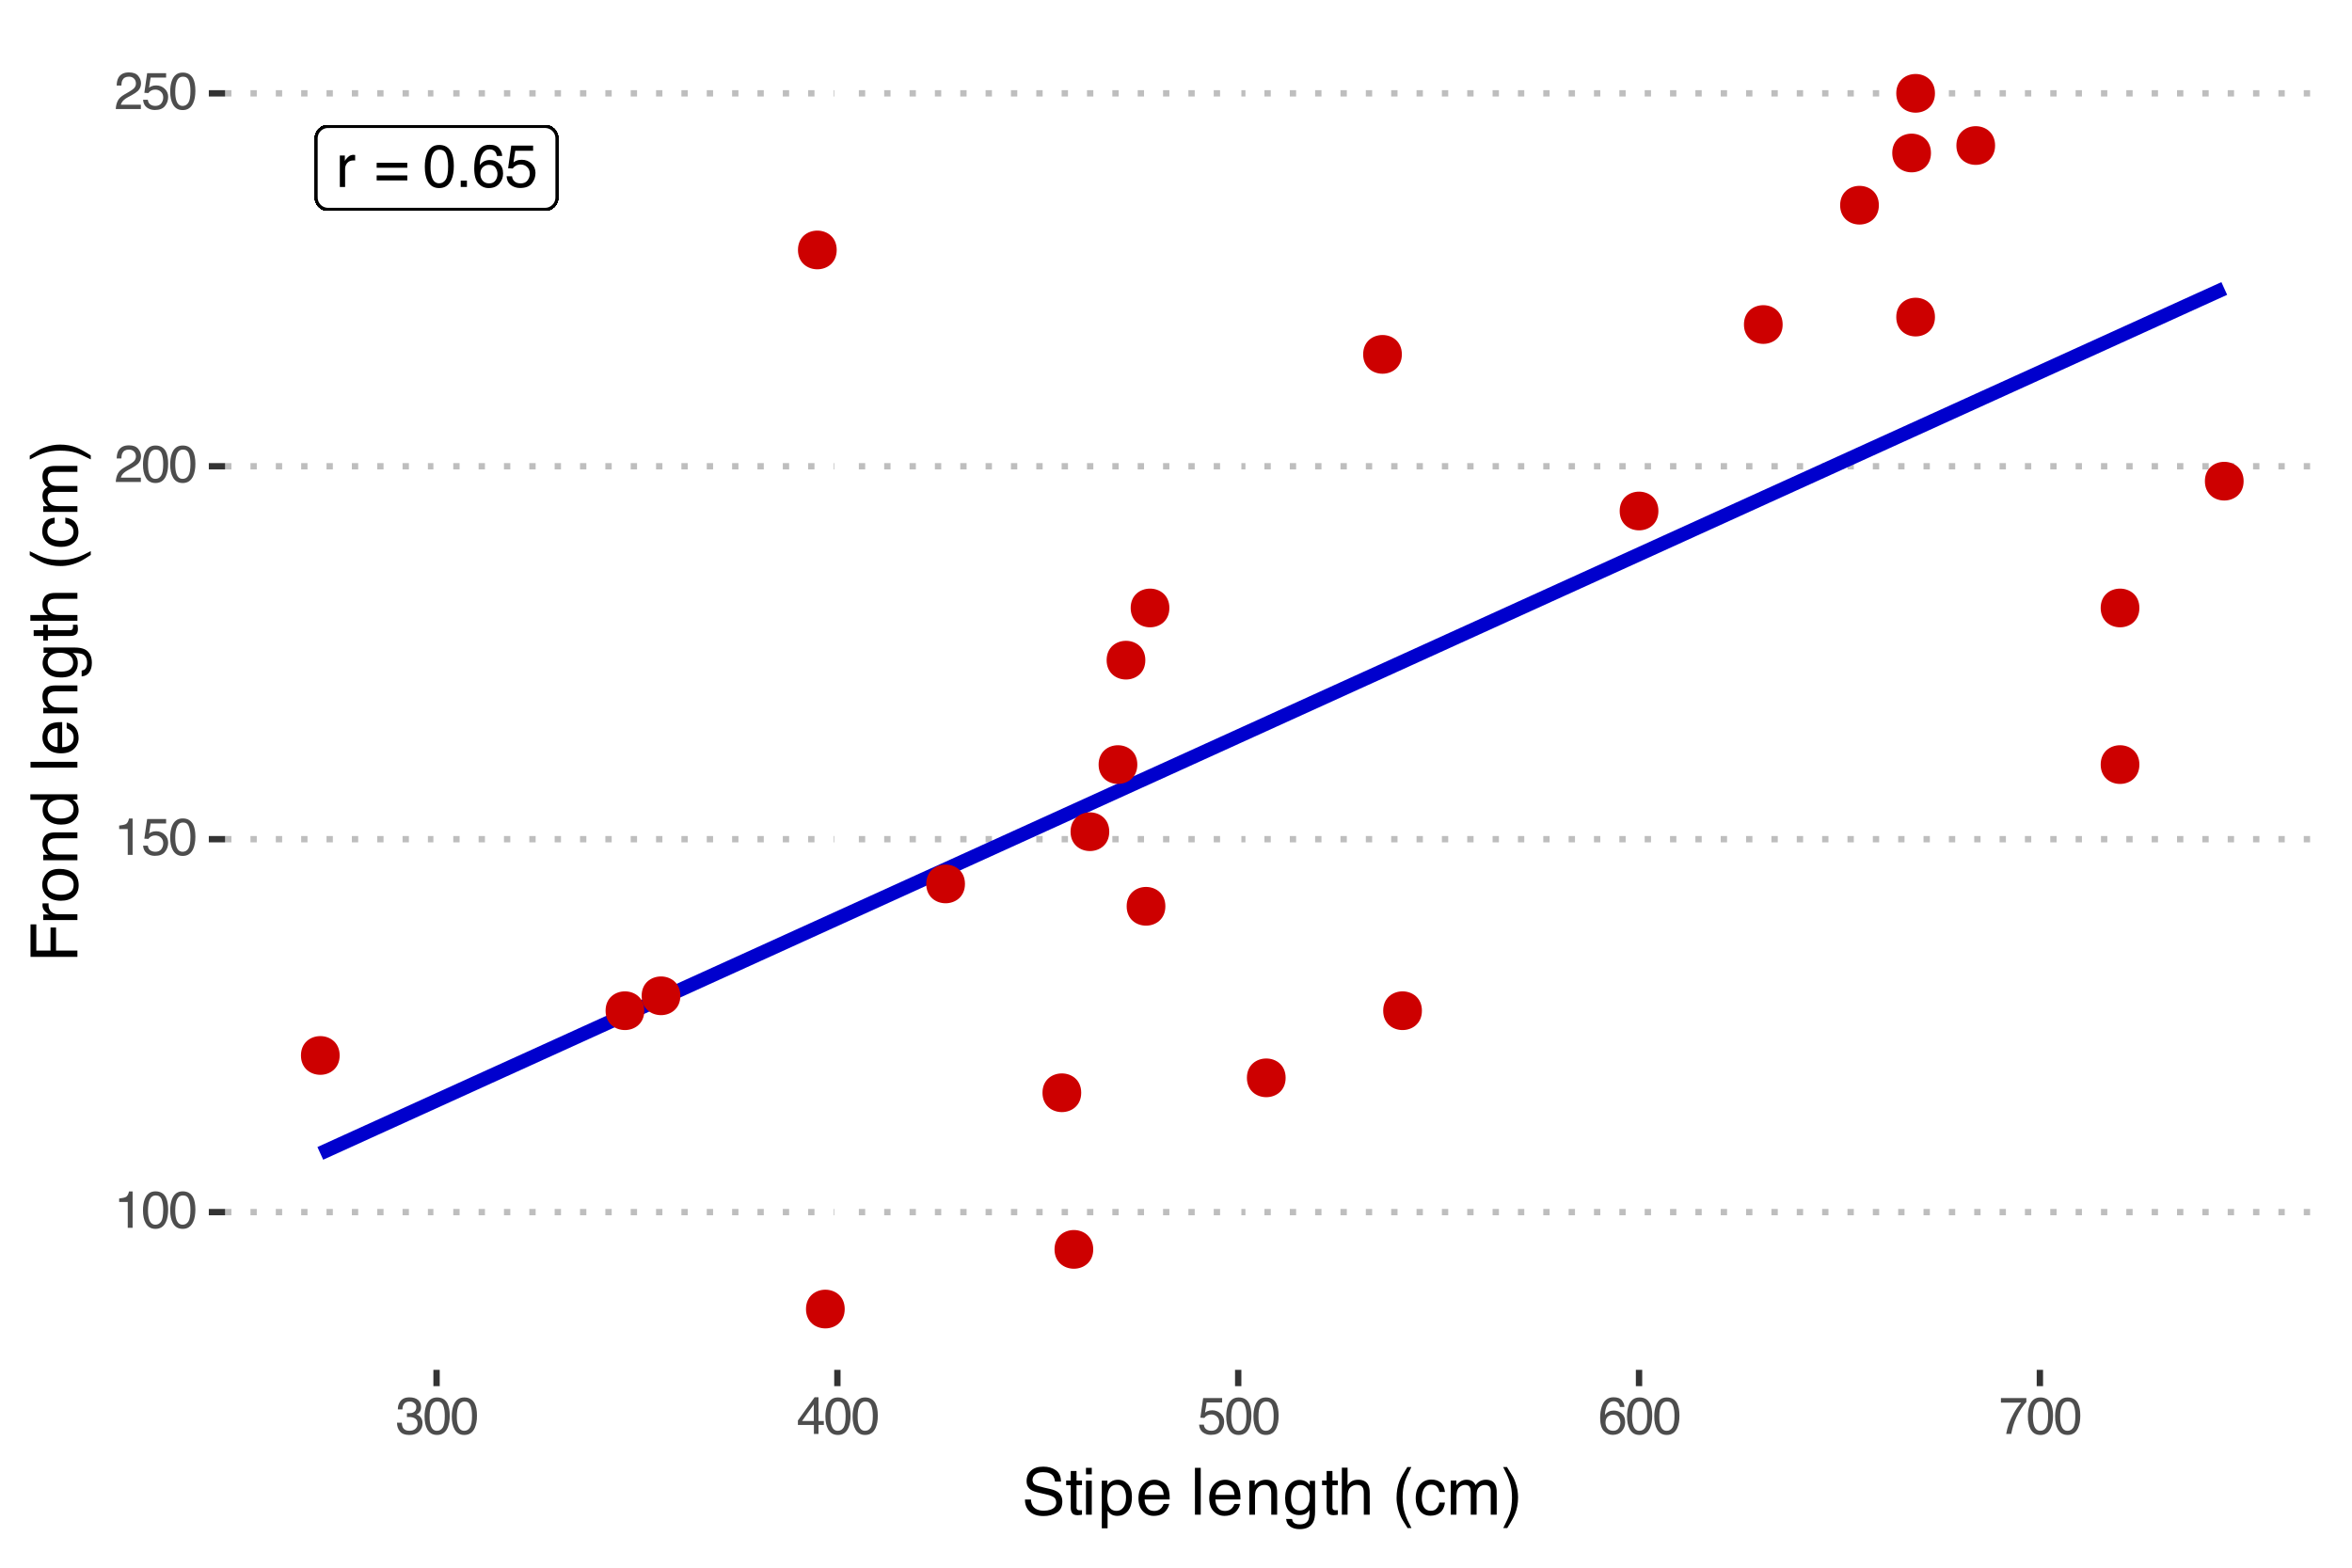 <?xml version="1.0" encoding="UTF-8"?>
<svg xmlns="http://www.w3.org/2000/svg" xmlns:xlink="http://www.w3.org/1999/xlink" width="432" height="288" viewBox="0 0 432 288">
<defs>
<g>
<g id="glyph-0-0">
<path d="M 0.359 0 L 0.359 -7.922 L 6.641 -7.922 L 6.641 0 Z M 5.656 -1 L 5.656 -6.938 L 1.344 -6.938 L 1.344 -1 Z M 5.656 -1 "/>
</g>
<g id="glyph-0-1">
<path d="M 0.734 -5.781 L 1.656 -5.781 L 1.656 -4.781 C 1.738 -4.977 1.926 -5.211 2.219 -5.484 C 2.508 -5.766 2.848 -5.906 3.234 -5.906 C 3.254 -5.906 3.285 -5.898 3.328 -5.891 C 3.367 -5.891 3.441 -5.883 3.547 -5.875 L 3.547 -4.859 C 3.492 -4.867 3.441 -4.875 3.391 -4.875 C 3.336 -4.875 3.285 -4.875 3.234 -4.875 C 2.742 -4.875 2.363 -4.719 2.094 -4.406 C 1.832 -4.094 1.703 -3.734 1.703 -3.328 L 1.703 0 L 0.734 0 Z M 0.734 -5.781 "/>
</g>
<g id="glyph-0-2">
</g>
<g id="glyph-0-3">
<path d="M 6.125 -4.438 L 6.125 -3.531 L 0.5 -3.531 L 0.5 -4.438 Z M 6.125 -2.125 L 6.125 -1.203 L 0.5 -1.203 L 0.5 -2.125 Z M 6.125 -2.125 "/>
</g>
<g id="glyph-0-4">
<path d="M 2.984 -7.719 C 3.984 -7.719 4.707 -7.305 5.156 -6.484 C 5.5 -5.848 5.672 -4.977 5.672 -3.875 C 5.672 -2.82 5.516 -1.953 5.203 -1.266 C 4.754 -0.285 4.016 0.203 2.984 0.203 C 2.055 0.203 1.363 -0.195 0.906 -1 C 0.531 -1.664 0.344 -2.566 0.344 -3.703 C 0.344 -4.578 0.457 -5.332 0.688 -5.969 C 1.113 -7.133 1.879 -7.719 2.984 -7.719 Z M 2.984 -0.672 C 3.484 -0.672 3.879 -0.895 4.172 -1.344 C 4.473 -1.789 4.625 -2.617 4.625 -3.828 C 4.625 -4.711 4.516 -5.438 4.297 -6 C 4.086 -6.562 3.672 -6.844 3.047 -6.844 C 2.473 -6.844 2.051 -6.57 1.781 -6.031 C 1.52 -5.5 1.391 -4.711 1.391 -3.672 C 1.391 -2.879 1.477 -2.242 1.656 -1.766 C 1.906 -1.035 2.348 -0.672 2.984 -0.672 Z M 2.984 -0.672 "/>
</g>
<g id="glyph-0-5">
<path d="M 0.938 -1.172 L 2.078 -1.172 L 2.078 0 L 0.938 0 Z M 0.938 -1.172 "/>
</g>
<g id="glyph-0-6">
<path d="M 3.234 -7.75 C 4.098 -7.75 4.695 -7.523 5.031 -7.078 C 5.375 -6.629 5.547 -6.172 5.547 -5.703 L 4.578 -5.703 C 4.523 -6.004 4.438 -6.242 4.312 -6.422 C 4.07 -6.742 3.719 -6.906 3.25 -6.906 C 2.707 -6.906 2.273 -6.656 1.953 -6.156 C 1.629 -5.656 1.453 -4.938 1.422 -4 C 1.641 -4.32 1.922 -4.566 2.266 -4.734 C 2.566 -4.879 2.91 -4.953 3.297 -4.953 C 3.941 -4.953 4.504 -4.742 4.984 -4.328 C 5.473 -3.91 5.719 -3.289 5.719 -2.469 C 5.719 -1.77 5.488 -1.148 5.031 -0.609 C 4.57 -0.066 3.922 0.203 3.078 0.203 C 2.348 0.203 1.723 -0.07 1.203 -0.625 C 0.68 -1.176 0.422 -2.098 0.422 -3.391 C 0.422 -4.348 0.535 -5.164 0.766 -5.844 C 1.211 -7.113 2.035 -7.75 3.234 -7.75 Z M 3.156 -0.656 C 3.664 -0.656 4.047 -0.828 4.297 -1.172 C 4.555 -1.516 4.688 -1.922 4.688 -2.391 C 4.688 -2.785 4.57 -3.16 4.344 -3.516 C 4.113 -3.879 3.703 -4.062 3.109 -4.062 C 2.691 -4.062 2.328 -3.922 2.016 -3.641 C 1.703 -3.367 1.547 -2.953 1.547 -2.391 C 1.547 -1.898 1.688 -1.488 1.969 -1.156 C 2.258 -0.82 2.656 -0.656 3.156 -0.656 Z M 3.156 -0.656 "/>
</g>
<g id="glyph-0-7">
<path d="M 1.359 -1.969 C 1.43 -1.414 1.691 -1.031 2.141 -0.812 C 2.367 -0.707 2.633 -0.656 2.938 -0.656 C 3.508 -0.656 3.93 -0.836 4.203 -1.203 C 4.484 -1.578 4.625 -1.984 4.625 -2.422 C 4.625 -2.961 4.457 -3.379 4.125 -3.672 C 3.801 -3.973 3.41 -4.125 2.953 -4.125 C 2.617 -4.125 2.332 -4.055 2.094 -3.922 C 1.852 -3.797 1.648 -3.617 1.484 -3.391 L 0.641 -3.438 L 1.219 -7.594 L 5.234 -7.594 L 5.234 -6.656 L 1.953 -6.656 L 1.625 -4.516 C 1.801 -4.648 1.973 -4.75 2.141 -4.812 C 2.422 -4.938 2.754 -5 3.141 -5 C 3.848 -5 4.445 -4.77 4.938 -4.312 C 5.426 -3.852 5.672 -3.273 5.672 -2.578 C 5.672 -1.848 5.445 -1.203 5 -0.641 C 4.551 -0.086 3.832 0.188 2.844 0.188 C 2.207 0.188 1.645 0.008 1.156 -0.344 C 0.676 -0.695 0.41 -1.238 0.359 -1.969 Z M 1.359 -1.969 "/>
</g>
<g id="glyph-1-0">
<path d="M 0.312 0 L 0.312 -6.875 L 5.766 -6.875 L 5.766 0 Z M 4.906 -0.859 L 4.906 -6.016 L 1.172 -6.016 L 1.172 -0.859 Z M 4.906 -0.859 "/>
</g>
<g id="glyph-1-1">
<path d="M 0.922 -4.75 L 0.922 -5.391 C 1.523 -5.453 1.945 -5.551 2.188 -5.688 C 2.426 -5.832 2.609 -6.164 2.734 -6.688 L 3.391 -6.688 L 3.391 0 L 2.5 0 L 2.5 -4.75 Z M 0.922 -4.75 "/>
</g>
<g id="glyph-1-2">
<path d="M 2.594 -6.703 C 3.457 -6.703 4.086 -6.348 4.484 -5.641 C 4.773 -5.086 4.922 -4.328 4.922 -3.359 C 4.922 -2.453 4.785 -1.695 4.516 -1.094 C 4.129 -0.238 3.488 0.188 2.594 0.188 C 1.781 0.188 1.18 -0.16 0.797 -0.859 C 0.461 -1.453 0.297 -2.238 0.297 -3.219 C 0.297 -3.977 0.395 -4.633 0.594 -5.188 C 0.957 -6.195 1.625 -6.703 2.594 -6.703 Z M 2.578 -0.578 C 3.016 -0.578 3.363 -0.77 3.625 -1.156 C 3.883 -1.551 4.016 -2.273 4.016 -3.328 C 4.016 -4.086 3.922 -4.711 3.734 -5.203 C 3.547 -5.703 3.18 -5.953 2.641 -5.953 C 2.148 -5.953 1.789 -5.719 1.562 -5.25 C 1.332 -4.781 1.219 -4.094 1.219 -3.188 C 1.219 -2.5 1.289 -1.945 1.438 -1.531 C 1.656 -0.895 2.035 -0.578 2.578 -0.578 Z M 2.578 -0.578 "/>
</g>
<g id="glyph-1-3">
<path d="M 1.188 -1.703 C 1.238 -1.223 1.461 -0.895 1.859 -0.719 C 2.055 -0.625 2.285 -0.578 2.547 -0.578 C 3.047 -0.578 3.414 -0.734 3.656 -1.047 C 3.895 -1.367 4.016 -1.723 4.016 -2.109 C 4.016 -2.578 3.867 -2.938 3.578 -3.188 C 3.297 -3.445 2.957 -3.578 2.562 -3.578 C 2.27 -3.578 2.02 -3.52 1.812 -3.406 C 1.602 -3.289 1.426 -3.133 1.281 -2.938 L 0.547 -2.984 L 1.062 -6.594 L 4.547 -6.594 L 4.547 -5.781 L 1.703 -5.781 L 1.406 -3.922 C 1.562 -4.035 1.711 -4.125 1.859 -4.188 C 2.109 -4.289 2.395 -4.344 2.719 -4.344 C 3.332 -4.344 3.852 -4.141 4.281 -3.734 C 4.707 -3.336 4.922 -2.836 4.922 -2.234 C 4.922 -1.598 4.723 -1.035 4.328 -0.547 C 3.941 -0.066 3.32 0.172 2.469 0.172 C 1.914 0.172 1.43 0.02 1.016 -0.281 C 0.598 -0.594 0.363 -1.066 0.312 -1.703 Z M 1.188 -1.703 "/>
</g>
<g id="glyph-1-4">
<path d="M 0.297 0 C 0.328 -0.57 0.445 -1.07 0.656 -1.5 C 0.863 -1.938 1.27 -2.328 1.875 -2.672 L 2.766 -3.188 C 3.172 -3.426 3.457 -3.629 3.625 -3.797 C 3.875 -4.055 4 -4.352 4 -4.688 C 4 -5.07 3.879 -5.379 3.641 -5.609 C 3.41 -5.836 3.102 -5.953 2.719 -5.953 C 2.133 -5.953 1.734 -5.734 1.516 -5.297 C 1.398 -5.066 1.336 -4.742 1.328 -4.328 L 0.469 -4.328 C 0.477 -4.91 0.582 -5.383 0.781 -5.75 C 1.145 -6.406 1.789 -6.734 2.719 -6.734 C 3.488 -6.734 4.051 -6.523 4.406 -6.109 C 4.758 -5.691 4.938 -5.227 4.938 -4.719 C 4.938 -4.188 4.75 -3.727 4.375 -3.344 C 4.156 -3.125 3.758 -2.852 3.188 -2.531 L 2.547 -2.188 C 2.242 -2.02 2.004 -1.859 1.828 -1.703 C 1.516 -1.43 1.316 -1.129 1.234 -0.797 L 4.906 -0.797 L 4.906 0 Z M 0.297 0 "/>
</g>
<g id="glyph-1-5">
<path d="M 2.484 0.188 C 1.691 0.188 1.117 -0.031 0.766 -0.469 C 0.41 -0.906 0.234 -1.438 0.234 -2.062 L 1.109 -2.062 C 1.148 -1.625 1.234 -1.305 1.359 -1.109 C 1.578 -0.754 1.969 -0.578 2.531 -0.578 C 2.977 -0.578 3.336 -0.695 3.609 -0.938 C 3.879 -1.176 4.016 -1.484 4.016 -1.859 C 4.016 -2.316 3.867 -2.641 3.578 -2.828 C 3.297 -3.016 2.906 -3.109 2.406 -3.109 C 2.352 -3.109 2.297 -3.102 2.234 -3.094 C 2.18 -3.094 2.125 -3.094 2.062 -3.094 L 2.062 -3.844 C 2.145 -3.832 2.219 -3.82 2.281 -3.812 C 2.344 -3.812 2.406 -3.812 2.469 -3.812 C 2.789 -3.812 3.051 -3.863 3.25 -3.969 C 3.602 -4.145 3.781 -4.457 3.781 -4.906 C 3.781 -5.238 3.66 -5.492 3.422 -5.672 C 3.191 -5.859 2.914 -5.953 2.594 -5.953 C 2.031 -5.953 1.645 -5.766 1.438 -5.391 C 1.312 -5.18 1.242 -4.883 1.234 -4.5 L 0.391 -4.5 C 0.391 -5 0.492 -5.426 0.703 -5.781 C 1.047 -6.406 1.648 -6.719 2.516 -6.719 C 3.191 -6.719 3.719 -6.562 4.094 -6.25 C 4.469 -5.945 4.656 -5.508 4.656 -4.938 C 4.656 -4.52 4.547 -4.188 4.328 -3.938 C 4.191 -3.781 4.016 -3.656 3.797 -3.562 C 4.148 -3.469 4.426 -3.281 4.625 -3 C 4.82 -2.719 4.922 -2.379 4.922 -1.984 C 4.922 -1.348 4.707 -0.828 4.281 -0.422 C 3.863 -0.016 3.266 0.188 2.484 0.188 Z M 2.484 0.188 "/>
</g>
<g id="glyph-1-6">
<path d="M 3.172 -2.375 L 3.172 -5.422 L 1.016 -2.375 Z M 3.188 0 L 3.188 -1.641 L 0.25 -1.641 L 0.25 -2.469 L 3.312 -6.734 L 4.031 -6.734 L 4.031 -2.375 L 5.016 -2.375 L 5.016 -1.641 L 4.031 -1.641 L 4.031 0 Z M 3.188 0 "/>
</g>
<g id="glyph-1-7">
<path d="M 2.812 -6.734 C 3.562 -6.734 4.082 -6.535 4.375 -6.141 C 4.664 -5.754 4.812 -5.359 4.812 -4.953 L 3.984 -4.953 C 3.93 -5.211 3.852 -5.422 3.75 -5.578 C 3.539 -5.859 3.227 -6 2.812 -6 C 2.344 -6 1.969 -5.781 1.688 -5.344 C 1.414 -4.906 1.266 -4.281 1.234 -3.469 C 1.422 -3.75 1.664 -3.961 1.969 -4.109 C 2.227 -4.234 2.523 -4.297 2.859 -4.297 C 3.422 -4.297 3.91 -4.113 4.328 -3.75 C 4.742 -3.395 4.953 -2.863 4.953 -2.156 C 4.953 -1.539 4.754 -1 4.359 -0.531 C 3.961 -0.062 3.398 0.172 2.672 0.172 C 2.047 0.172 1.504 -0.062 1.047 -0.531 C 0.586 -1.008 0.359 -1.816 0.359 -2.953 C 0.359 -3.785 0.461 -4.488 0.672 -5.062 C 1.055 -6.176 1.77 -6.734 2.812 -6.734 Z M 2.75 -0.578 C 3.188 -0.578 3.516 -0.723 3.734 -1.016 C 3.961 -1.316 4.078 -1.672 4.078 -2.078 C 4.078 -2.422 3.977 -2.75 3.781 -3.062 C 3.582 -3.375 3.223 -3.531 2.703 -3.531 C 2.336 -3.531 2.02 -3.41 1.75 -3.172 C 1.477 -2.93 1.344 -2.566 1.344 -2.078 C 1.344 -1.648 1.461 -1.289 1.703 -1 C 1.953 -0.719 2.301 -0.578 2.75 -0.578 Z M 2.75 -0.578 "/>
</g>
<g id="glyph-1-8">
<path d="M 5.016 -6.594 L 5.016 -5.859 C 4.797 -5.648 4.508 -5.285 4.156 -4.766 C 3.801 -4.242 3.484 -3.688 3.203 -3.094 C 2.93 -2.508 2.727 -1.977 2.594 -1.5 C 2.5 -1.188 2.379 -0.688 2.234 0 L 1.312 0 C 1.52 -1.281 1.988 -2.555 2.719 -3.828 C 3.145 -4.566 3.594 -5.207 4.062 -5.75 L 0.344 -5.75 L 0.344 -6.594 Z M 5.016 -6.594 "/>
</g>
<g id="glyph-2-0">
<path d="M 0.391 0 L 0.391 -8.609 L 7.219 -8.609 L 7.219 0 Z M 6.141 -1.078 L 6.141 -7.531 L 1.469 -7.531 L 1.469 -1.078 Z M 6.141 -1.078 "/>
</g>
<g id="glyph-2-1">
<path d="M 1.672 -2.781 C 1.703 -2.289 1.816 -1.895 2.016 -1.594 C 2.41 -1.02 3.094 -0.734 4.062 -0.734 C 4.5 -0.734 4.898 -0.797 5.266 -0.922 C 5.961 -1.16 6.312 -1.594 6.312 -2.219 C 6.312 -2.688 6.16 -3.02 5.859 -3.219 C 5.566 -3.414 5.102 -3.586 4.469 -3.734 L 3.312 -4 C 2.539 -4.164 2 -4.352 1.688 -4.562 C 1.145 -4.926 0.875 -5.461 0.875 -6.172 C 0.875 -6.953 1.141 -7.586 1.672 -8.078 C 2.203 -8.578 2.957 -8.828 3.938 -8.828 C 4.844 -8.828 5.609 -8.609 6.234 -8.172 C 6.867 -7.734 7.188 -7.035 7.188 -6.078 L 6.094 -6.078 C 6.031 -6.547 5.906 -6.898 5.719 -7.141 C 5.363 -7.586 4.758 -7.812 3.906 -7.812 C 3.219 -7.812 2.723 -7.664 2.422 -7.375 C 2.117 -7.094 1.969 -6.758 1.969 -6.375 C 1.969 -5.957 2.145 -5.648 2.5 -5.453 C 2.727 -5.328 3.25 -5.172 4.062 -4.984 L 5.281 -4.703 C 5.852 -4.566 6.301 -4.383 6.625 -4.156 C 7.164 -3.758 7.438 -3.176 7.438 -2.406 C 7.438 -1.457 7.086 -0.773 6.391 -0.359 C 5.703 0.047 4.898 0.25 3.984 0.25 C 2.91 0.25 2.07 -0.02 1.469 -0.562 C 0.863 -1.113 0.566 -1.852 0.578 -2.781 Z M 4.031 -8.844 Z M 4.031 -8.844 "/>
</g>
<g id="glyph-2-2">
<path d="M 0.984 -8.031 L 2.047 -8.031 L 2.047 -6.281 L 3.047 -6.281 L 3.047 -5.422 L 2.047 -5.422 L 2.047 -1.312 C 2.047 -1.094 2.125 -0.945 2.281 -0.875 C 2.352 -0.832 2.488 -0.812 2.688 -0.812 C 2.738 -0.812 2.789 -0.812 2.844 -0.812 C 2.906 -0.82 2.973 -0.828 3.047 -0.828 L 3.047 0 C 2.93 0.031 2.805 0.051 2.672 0.062 C 2.547 0.082 2.406 0.094 2.25 0.094 C 1.758 0.094 1.426 -0.031 1.25 -0.281 C 1.07 -0.531 0.984 -0.859 0.984 -1.266 L 0.984 -5.422 L 0.141 -5.422 L 0.141 -6.281 L 0.984 -6.281 Z M 0.984 -8.031 "/>
</g>
<g id="glyph-2-3">
<path d="M 0.781 -6.25 L 1.844 -6.25 L 1.844 0 L 0.781 0 Z M 0.781 -8.609 L 1.844 -8.609 L 1.844 -7.406 L 0.781 -7.406 Z M 0.781 -8.609 "/>
</g>
<g id="glyph-2-4">
<path d="M 3.422 -0.703 C 3.91 -0.703 4.316 -0.91 4.641 -1.328 C 4.973 -1.742 5.141 -2.359 5.141 -3.172 C 5.141 -3.672 5.066 -4.102 4.922 -4.469 C 4.648 -5.156 4.148 -5.5 3.422 -5.5 C 2.691 -5.5 2.191 -5.133 1.922 -4.406 C 1.773 -4.02 1.703 -3.523 1.703 -2.922 C 1.703 -2.43 1.773 -2.02 1.922 -1.688 C 2.191 -1.031 2.691 -0.703 3.422 -0.703 Z M 0.688 -6.25 L 1.719 -6.25 L 1.719 -5.422 C 1.926 -5.703 2.156 -5.922 2.406 -6.078 C 2.758 -6.305 3.176 -6.422 3.656 -6.422 C 4.375 -6.422 4.977 -6.148 5.469 -5.609 C 5.969 -5.066 6.219 -4.289 6.219 -3.281 C 6.219 -1.906 5.859 -0.926 5.141 -0.344 C 4.691 0.031 4.164 0.219 3.562 0.219 C 3.094 0.219 2.695 0.113 2.375 -0.094 C 2.188 -0.219 1.977 -0.422 1.75 -0.703 L 1.75 2.5 L 0.688 2.5 Z M 0.688 -6.25 "/>
</g>
<g id="glyph-2-5">
<path d="M 3.391 -6.422 C 3.836 -6.422 4.27 -6.316 4.688 -6.109 C 5.102 -5.898 5.422 -5.629 5.641 -5.297 C 5.848 -4.973 5.988 -4.602 6.062 -4.188 C 6.125 -3.895 6.156 -3.43 6.156 -2.797 L 1.547 -2.797 C 1.566 -2.16 1.719 -1.648 2 -1.266 C 2.281 -0.879 2.719 -0.688 3.312 -0.688 C 3.863 -0.688 4.301 -0.867 4.625 -1.234 C 4.812 -1.441 4.945 -1.688 5.031 -1.969 L 6.062 -1.969 C 6.039 -1.738 5.953 -1.484 5.797 -1.203 C 5.641 -0.922 5.469 -0.688 5.281 -0.5 C 4.957 -0.188 4.555 0.02 4.078 0.125 C 3.828 0.188 3.539 0.219 3.219 0.219 C 2.438 0.219 1.773 -0.062 1.234 -0.625 C 0.691 -1.195 0.422 -1.992 0.422 -3.016 C 0.422 -4.023 0.691 -4.844 1.234 -5.469 C 1.785 -6.102 2.504 -6.422 3.391 -6.422 Z M 5.062 -3.641 C 5.02 -4.098 4.922 -4.461 4.766 -4.734 C 4.484 -5.242 4.004 -5.5 3.328 -5.5 C 2.836 -5.5 2.426 -5.32 2.094 -4.969 C 1.77 -4.625 1.598 -4.18 1.578 -3.641 Z M 3.281 -6.422 Z M 3.281 -6.422 "/>
</g>
<g id="glyph-2-6">
</g>
<g id="glyph-2-7">
<path d="M 0.797 -8.609 L 1.859 -8.609 L 1.859 0 L 0.797 0 Z M 0.797 -8.609 "/>
</g>
<g id="glyph-2-8">
<path d="M 0.781 -6.281 L 1.781 -6.281 L 1.781 -5.391 C 2.07 -5.754 2.383 -6.016 2.719 -6.172 C 3.051 -6.336 3.422 -6.422 3.828 -6.422 C 4.711 -6.422 5.312 -6.109 5.625 -5.484 C 5.801 -5.141 5.891 -4.656 5.891 -4.031 L 5.891 0 L 4.812 0 L 4.812 -3.953 C 4.812 -4.336 4.754 -4.645 4.641 -4.875 C 4.453 -5.27 4.113 -5.469 3.625 -5.469 C 3.375 -5.469 3.172 -5.441 3.016 -5.391 C 2.723 -5.305 2.469 -5.133 2.25 -4.875 C 2.07 -4.664 1.957 -4.453 1.906 -4.234 C 1.852 -4.016 1.828 -3.695 1.828 -3.281 L 1.828 0 L 0.781 0 Z M 3.25 -6.422 Z M 3.25 -6.422 "/>
</g>
<g id="glyph-2-9">
<path d="M 2.984 -6.391 C 3.484 -6.391 3.914 -6.27 4.281 -6.031 C 4.477 -5.883 4.68 -5.68 4.891 -5.422 L 4.891 -6.219 L 5.859 -6.219 L 5.859 -0.516 C 5.859 0.285 5.742 0.914 5.516 1.375 C 5.078 2.227 4.25 2.656 3.031 2.656 C 2.352 2.656 1.785 2.504 1.328 2.203 C 0.867 1.898 0.609 1.426 0.547 0.781 L 1.625 0.781 C 1.676 1.062 1.773 1.281 1.922 1.438 C 2.16 1.664 2.535 1.781 3.047 1.781 C 3.859 1.781 4.391 1.492 4.641 0.922 C 4.785 0.586 4.852 -0.008 4.844 -0.875 C 4.633 -0.551 4.379 -0.312 4.078 -0.156 C 3.785 0 3.395 0.078 2.906 0.078 C 2.227 0.078 1.633 -0.16 1.125 -0.641 C 0.613 -1.129 0.359 -1.93 0.359 -3.047 C 0.359 -4.098 0.613 -4.914 1.125 -5.5 C 1.645 -6.094 2.266 -6.391 2.984 -6.391 Z M 4.891 -3.172 C 4.891 -3.941 4.727 -4.516 4.406 -4.891 C 4.082 -5.266 3.676 -5.453 3.188 -5.453 C 2.438 -5.453 1.926 -5.102 1.656 -4.406 C 1.508 -4.039 1.438 -3.555 1.438 -2.953 C 1.438 -2.242 1.578 -1.703 1.859 -1.328 C 2.148 -0.961 2.539 -0.781 3.031 -0.781 C 3.789 -0.781 4.32 -1.125 4.625 -1.812 C 4.801 -2.195 4.891 -2.648 4.891 -3.172 Z M 3.109 -6.422 Z M 3.109 -6.422 "/>
</g>
<g id="glyph-2-10">
<path d="M 0.781 -8.641 L 1.828 -8.641 L 1.828 -5.422 C 2.078 -5.742 2.301 -5.969 2.5 -6.094 C 2.844 -6.312 3.27 -6.422 3.781 -6.422 C 4.688 -6.422 5.301 -6.102 5.625 -5.469 C 5.801 -5.125 5.891 -4.645 5.891 -4.031 L 5.891 0 L 4.812 0 L 4.812 -3.953 C 4.812 -4.41 4.75 -4.75 4.625 -4.969 C 4.438 -5.312 4.078 -5.484 3.547 -5.484 C 3.109 -5.484 2.711 -5.332 2.359 -5.031 C 2.004 -4.727 1.828 -4.16 1.828 -3.328 L 1.828 0 L 0.781 0 Z M 0.781 -8.641 "/>
</g>
<g id="glyph-2-11">
<path d="M 3.547 -8.75 C 2.93 -7.562 2.535 -6.688 2.359 -6.125 C 2.078 -5.258 1.938 -4.27 1.938 -3.156 C 1.938 -2.02 2.098 -0.984 2.422 -0.047 C 2.609 0.535 2.988 1.367 3.562 2.453 L 2.859 2.453 C 2.285 1.555 1.93 0.984 1.797 0.734 C 1.66 0.492 1.516 0.16 1.359 -0.266 C 1.141 -0.836 0.984 -1.453 0.891 -2.109 C 0.848 -2.453 0.828 -2.773 0.828 -3.078 C 0.828 -4.234 1.008 -5.266 1.375 -6.172 C 1.602 -6.742 2.082 -7.602 2.812 -8.75 Z M 3.547 -8.75 "/>
</g>
<g id="glyph-2-12">
<path d="M 3.188 -6.453 C 3.895 -6.453 4.469 -6.281 4.906 -5.938 C 5.352 -5.594 5.625 -5.004 5.719 -4.172 L 4.688 -4.172 C 4.625 -4.555 4.484 -4.875 4.266 -5.125 C 4.047 -5.383 3.688 -5.516 3.188 -5.516 C 2.52 -5.516 2.039 -5.188 1.75 -4.531 C 1.562 -4.102 1.469 -3.578 1.469 -2.953 C 1.469 -2.328 1.598 -1.797 1.859 -1.359 C 2.129 -0.93 2.551 -0.719 3.125 -0.719 C 3.562 -0.719 3.906 -0.852 4.156 -1.125 C 4.414 -1.395 4.594 -1.758 4.688 -2.219 L 5.719 -2.219 C 5.602 -1.383 5.312 -0.773 4.844 -0.391 C 4.375 -0.004 3.773 0.188 3.047 0.188 C 2.223 0.188 1.566 -0.113 1.078 -0.719 C 0.586 -1.32 0.344 -2.07 0.344 -2.969 C 0.344 -4.07 0.609 -4.926 1.141 -5.531 C 1.68 -6.145 2.363 -6.453 3.188 -6.453 Z M 3.031 -6.422 Z M 3.031 -6.422 "/>
</g>
<g id="glyph-2-13">
<path d="M 0.781 -6.281 L 1.812 -6.281 L 1.812 -5.391 C 2.062 -5.691 2.289 -5.914 2.5 -6.062 C 2.844 -6.301 3.238 -6.422 3.688 -6.422 C 4.188 -6.422 4.586 -6.297 4.891 -6.047 C 5.055 -5.91 5.211 -5.703 5.359 -5.422 C 5.586 -5.766 5.859 -6.016 6.172 -6.172 C 6.492 -6.336 6.852 -6.422 7.25 -6.422 C 8.094 -6.422 8.664 -6.113 8.969 -5.5 C 9.133 -5.176 9.219 -4.734 9.219 -4.172 L 9.219 0 L 8.125 0 L 8.125 -4.359 C 8.125 -4.773 8.02 -5.062 7.812 -5.219 C 7.602 -5.375 7.348 -5.453 7.047 -5.453 C 6.629 -5.453 6.27 -5.312 5.969 -5.031 C 5.676 -4.758 5.531 -4.301 5.531 -3.656 L 5.531 0 L 4.453 0 L 4.453 -4.094 C 4.453 -4.52 4.398 -4.832 4.297 -5.031 C 4.141 -5.32 3.844 -5.469 3.406 -5.469 C 3.008 -5.469 2.645 -5.312 2.312 -5 C 1.988 -4.695 1.828 -4.141 1.828 -3.328 L 1.828 0 L 0.781 0 Z M 0.781 -6.281 "/>
</g>
<g id="glyph-2-14">
<path d="M 0.422 2.453 C 1.035 1.242 1.438 0.359 1.625 -0.203 C 1.895 -1.035 2.031 -2.02 2.031 -3.156 C 2.031 -4.281 1.867 -5.312 1.547 -6.25 C 1.359 -6.832 0.977 -7.664 0.406 -8.75 L 1.109 -8.75 C 1.711 -7.789 2.078 -7.195 2.203 -6.969 C 2.328 -6.75 2.461 -6.441 2.609 -6.047 C 2.797 -5.555 2.93 -5.07 3.016 -4.594 C 3.098 -4.113 3.141 -3.656 3.141 -3.219 C 3.141 -2.062 2.953 -1.031 2.578 -0.125 C 2.348 0.457 1.875 1.316 1.156 2.453 Z M 0.422 2.453 "/>
</g>
<g id="glyph-3-0">
<path d="M 0 -0.391 L -8.609 -0.391 L -8.609 -7.219 L 0 -7.219 Z M -1.078 -6.141 L -7.531 -6.141 L -7.531 -1.469 L -1.078 -1.469 Z M -1.078 -6.141 "/>
</g>
<g id="glyph-3-1">
<path d="M -8.609 -1.031 L -8.609 -7 L -7.547 -7 L -7.547 -2.188 L -4.938 -2.188 L -4.938 -6.422 L -3.922 -6.422 L -3.922 -2.188 L 0 -2.188 L 0 -1.031 Z M -8.609 -1.031 "/>
</g>
<g id="glyph-3-2">
<path d="M -6.281 -0.797 L -6.281 -1.812 L -5.188 -1.812 C -5.406 -1.883 -5.664 -2.082 -5.969 -2.406 C -6.27 -2.727 -6.422 -3.098 -6.422 -3.516 C -6.422 -3.535 -6.414 -3.566 -6.406 -3.609 C -6.406 -3.66 -6.398 -3.742 -6.391 -3.859 L -5.281 -3.859 C -5.289 -3.797 -5.297 -3.738 -5.297 -3.688 C -5.297 -3.633 -5.297 -3.578 -5.297 -3.516 C -5.297 -2.984 -5.125 -2.57 -4.781 -2.281 C -4.445 -2 -4.055 -1.859 -3.609 -1.859 L 0 -1.859 L 0 -0.797 Z M -6.281 -0.797 "/>
</g>
<g id="glyph-3-3">
<path d="M -0.688 -3.266 C -0.688 -3.961 -0.945 -4.441 -1.469 -4.703 C -2 -4.961 -2.586 -5.094 -3.234 -5.094 C -3.828 -5.094 -4.305 -5 -4.672 -4.812 C -5.242 -4.508 -5.531 -4 -5.531 -3.281 C -5.531 -2.633 -5.285 -2.164 -4.797 -1.875 C -4.305 -1.582 -3.711 -1.438 -3.016 -1.438 C -2.348 -1.438 -1.789 -1.582 -1.344 -1.875 C -0.906 -2.164 -0.688 -2.629 -0.688 -3.266 Z M -6.453 -3.312 C -6.453 -4.113 -6.18 -4.789 -5.641 -5.344 C -5.109 -5.906 -4.316 -6.188 -3.266 -6.188 C -2.254 -6.188 -1.414 -5.941 -0.75 -5.453 C -0.094 -4.961 0.234 -4.203 0.234 -3.172 C 0.234 -2.305 -0.055 -1.617 -0.641 -1.109 C -1.234 -0.598 -2.02 -0.344 -3 -0.344 C -4.051 -0.344 -4.891 -0.609 -5.516 -1.141 C -6.141 -1.68 -6.453 -2.406 -6.453 -3.312 Z M -6.422 -3.266 Z M -6.422 -3.266 "/>
</g>
<g id="glyph-3-4">
<path d="M -6.281 -0.781 L -6.281 -1.781 L -5.391 -1.781 C -5.754 -2.07 -6.016 -2.383 -6.172 -2.719 C -6.336 -3.051 -6.422 -3.422 -6.422 -3.828 C -6.422 -4.711 -6.109 -5.312 -5.484 -5.625 C -5.141 -5.801 -4.656 -5.891 -4.031 -5.891 L 0 -5.891 L 0 -4.812 L -3.953 -4.812 C -4.336 -4.812 -4.645 -4.754 -4.875 -4.641 C -5.27 -4.453 -5.469 -4.113 -5.469 -3.625 C -5.469 -3.375 -5.441 -3.172 -5.391 -3.016 C -5.305 -2.723 -5.133 -2.469 -4.875 -2.25 C -4.664 -2.07 -4.453 -1.957 -4.234 -1.906 C -4.016 -1.852 -3.695 -1.828 -3.281 -1.828 L 0 -1.828 L 0 -0.781 Z M -6.422 -3.25 Z M -6.422 -3.25 "/>
</g>
<g id="glyph-3-5">
<path d="M -3.062 -1.438 C -2.395 -1.438 -1.832 -1.578 -1.375 -1.859 C -0.926 -2.148 -0.703 -2.609 -0.703 -3.234 C -0.703 -3.723 -0.91 -4.125 -1.328 -4.438 C -1.742 -4.758 -2.348 -4.922 -3.141 -4.922 C -3.93 -4.922 -4.516 -4.754 -4.891 -4.422 C -5.273 -4.098 -5.469 -3.703 -5.469 -3.234 C -5.469 -2.703 -5.266 -2.27 -4.859 -1.938 C -4.453 -1.602 -3.852 -1.438 -3.062 -1.438 Z M -6.391 -3.031 C -6.391 -3.508 -6.285 -3.91 -6.078 -4.234 C -5.961 -4.422 -5.758 -4.633 -5.469 -4.875 L -8.641 -4.875 L -8.641 -5.891 L 0 -5.891 L 0 -4.938 L -0.875 -4.938 C -0.488 -4.695 -0.207 -4.406 -0.031 -4.062 C 0.133 -3.727 0.219 -3.344 0.219 -2.906 C 0.219 -2.207 -0.07 -1.602 -0.656 -1.094 C -1.25 -0.582 -2.031 -0.328 -3 -0.328 C -3.914 -0.328 -4.707 -0.562 -5.375 -1.031 C -6.051 -1.5 -6.391 -2.164 -6.391 -3.031 Z M -6.391 -3.031 "/>
</g>
<g id="glyph-3-6">
</g>
<g id="glyph-3-7">
<path d="M -8.609 -0.797 L -8.609 -1.859 L 0 -1.859 L 0 -0.797 Z M -8.609 -0.797 "/>
</g>
<g id="glyph-3-8">
<path d="M -6.422 -3.391 C -6.422 -3.836 -6.316 -4.27 -6.109 -4.688 C -5.898 -5.102 -5.629 -5.422 -5.297 -5.641 C -4.973 -5.848 -4.602 -5.988 -4.188 -6.062 C -3.895 -6.125 -3.43 -6.156 -2.797 -6.156 L -2.797 -1.547 C -2.16 -1.566 -1.648 -1.719 -1.266 -2 C -0.879 -2.281 -0.688 -2.719 -0.688 -3.312 C -0.688 -3.863 -0.867 -4.301 -1.234 -4.625 C -1.441 -4.812 -1.688 -4.945 -1.969 -5.031 L -1.969 -6.062 C -1.738 -6.039 -1.484 -5.953 -1.203 -5.797 C -0.922 -5.641 -0.688 -5.469 -0.5 -5.281 C -0.188 -4.957 0.02 -4.555 0.125 -4.078 C 0.188 -3.828 0.219 -3.539 0.219 -3.219 C 0.219 -2.438 -0.062 -1.773 -0.625 -1.234 C -1.195 -0.691 -1.992 -0.422 -3.016 -0.422 C -4.023 -0.422 -4.844 -0.691 -5.469 -1.234 C -6.102 -1.785 -6.422 -2.504 -6.422 -3.391 Z M -3.641 -5.062 C -4.098 -5.02 -4.461 -4.922 -4.734 -4.766 C -5.242 -4.484 -5.5 -4.004 -5.5 -3.328 C -5.5 -2.836 -5.32 -2.426 -4.969 -2.094 C -4.625 -1.77 -4.18 -1.598 -3.641 -1.578 Z M -6.422 -3.281 Z M -6.422 -3.281 "/>
</g>
<g id="glyph-3-9">
<path d="M -6.391 -2.984 C -6.391 -3.484 -6.27 -3.914 -6.031 -4.281 C -5.883 -4.477 -5.68 -4.68 -5.422 -4.891 L -6.219 -4.891 L -6.219 -5.859 L -0.516 -5.859 C 0.285 -5.859 0.914 -5.742 1.375 -5.516 C 2.227 -5.078 2.656 -4.25 2.656 -3.031 C 2.656 -2.352 2.504 -1.785 2.203 -1.328 C 1.898 -0.867 1.426 -0.609 0.781 -0.547 L 0.781 -1.625 C 1.062 -1.676 1.281 -1.773 1.438 -1.922 C 1.664 -2.16 1.781 -2.535 1.781 -3.047 C 1.781 -3.859 1.492 -4.391 0.922 -4.641 C 0.586 -4.785 -0.008 -4.852 -0.875 -4.844 C -0.551 -4.633 -0.312 -4.379 -0.156 -4.078 C 0 -3.785 0.078 -3.395 0.078 -2.906 C 0.078 -2.227 -0.16 -1.633 -0.641 -1.125 C -1.129 -0.613 -1.93 -0.359 -3.047 -0.359 C -4.098 -0.359 -4.914 -0.613 -5.5 -1.125 C -6.094 -1.645 -6.391 -2.266 -6.391 -2.984 Z M -3.172 -4.891 C -3.941 -4.891 -4.516 -4.727 -4.891 -4.406 C -5.266 -4.082 -5.453 -3.676 -5.453 -3.188 C -5.453 -2.438 -5.102 -1.926 -4.406 -1.656 C -4.039 -1.508 -3.555 -1.438 -2.953 -1.438 C -2.242 -1.438 -1.703 -1.578 -1.328 -1.859 C -0.961 -2.148 -0.781 -2.539 -0.781 -3.031 C -0.781 -3.789 -1.125 -4.32 -1.812 -4.625 C -2.195 -4.801 -2.648 -4.891 -3.172 -4.891 Z M -6.422 -3.109 Z M -6.422 -3.109 "/>
</g>
<g id="glyph-3-10">
<path d="M -8.031 -0.984 L -8.031 -2.047 L -6.281 -2.047 L -6.281 -3.047 L -5.422 -3.047 L -5.422 -2.047 L -1.312 -2.047 C -1.094 -2.047 -0.945 -2.125 -0.875 -2.281 C -0.832 -2.352 -0.812 -2.488 -0.812 -2.688 C -0.812 -2.738 -0.812 -2.789 -0.812 -2.844 C -0.82 -2.906 -0.828 -2.973 -0.828 -3.047 L 0 -3.047 C 0.031 -2.93 0.051 -2.805 0.062 -2.672 C 0.082 -2.547 0.094 -2.406 0.094 -2.25 C 0.094 -1.758 -0.031 -1.426 -0.281 -1.25 C -0.531 -1.07 -0.859 -0.984 -1.266 -0.984 L -5.422 -0.984 L -5.422 -0.141 L -6.281 -0.141 L -6.281 -0.984 Z M -8.031 -0.984 "/>
</g>
<g id="glyph-3-11">
<path d="M -8.641 -0.781 L -8.641 -1.828 L -5.422 -1.828 C -5.742 -2.078 -5.969 -2.301 -6.094 -2.5 C -6.312 -2.844 -6.422 -3.27 -6.422 -3.781 C -6.422 -4.688 -6.102 -5.301 -5.469 -5.625 C -5.125 -5.801 -4.645 -5.891 -4.031 -5.891 L 0 -5.891 L 0 -4.812 L -3.953 -4.812 C -4.41 -4.812 -4.75 -4.75 -4.969 -4.625 C -5.312 -4.438 -5.484 -4.078 -5.484 -3.547 C -5.484 -3.109 -5.332 -2.711 -5.031 -2.359 C -4.727 -2.004 -4.16 -1.828 -3.328 -1.828 L 0 -1.828 L 0 -0.781 Z M -8.641 -0.781 "/>
</g>
<g id="glyph-3-12">
<path d="M -8.75 -3.547 C -7.562 -2.93 -6.688 -2.535 -6.125 -2.359 C -5.258 -2.078 -4.27 -1.938 -3.156 -1.938 C -2.02 -1.938 -0.984 -2.098 -0.047 -2.422 C 0.535 -2.609 1.367 -2.988 2.453 -3.562 L 2.453 -2.859 C 1.555 -2.285 0.984 -1.93 0.734 -1.797 C 0.492 -1.66 0.16 -1.516 -0.266 -1.359 C -0.836 -1.141 -1.453 -0.984 -2.109 -0.891 C -2.453 -0.848 -2.773 -0.828 -3.078 -0.828 C -4.234 -0.828 -5.266 -1.008 -6.172 -1.375 C -6.742 -1.602 -7.602 -2.082 -8.75 -2.812 Z M -8.75 -3.547 "/>
</g>
<g id="glyph-3-13">
<path d="M -6.453 -3.188 C -6.453 -3.895 -6.281 -4.469 -5.938 -4.906 C -5.594 -5.352 -5.004 -5.625 -4.172 -5.719 L -4.172 -4.688 C -4.555 -4.625 -4.875 -4.484 -5.125 -4.266 C -5.383 -4.047 -5.516 -3.688 -5.516 -3.188 C -5.516 -2.52 -5.188 -2.039 -4.531 -1.75 C -4.102 -1.562 -3.578 -1.469 -2.953 -1.469 C -2.328 -1.469 -1.797 -1.598 -1.359 -1.859 C -0.93 -2.129 -0.719 -2.551 -0.719 -3.125 C -0.719 -3.562 -0.852 -3.906 -1.125 -4.156 C -1.395 -4.414 -1.758 -4.594 -2.219 -4.688 L -2.219 -5.719 C -1.383 -5.602 -0.773 -5.312 -0.391 -4.844 C -0.004 -4.375 0.188 -3.773 0.188 -3.047 C 0.188 -2.223 -0.113 -1.566 -0.719 -1.078 C -1.32 -0.586 -2.07 -0.344 -2.969 -0.344 C -4.07 -0.344 -4.926 -0.609 -5.531 -1.141 C -6.145 -1.68 -6.453 -2.363 -6.453 -3.188 Z M -6.422 -3.031 Z M -6.422 -3.031 "/>
</g>
<g id="glyph-3-14">
<path d="M -6.281 -0.781 L -6.281 -1.812 L -5.391 -1.812 C -5.691 -2.062 -5.914 -2.289 -6.062 -2.5 C -6.301 -2.844 -6.422 -3.238 -6.422 -3.688 C -6.422 -4.188 -6.297 -4.586 -6.047 -4.891 C -5.91 -5.055 -5.703 -5.211 -5.422 -5.359 C -5.766 -5.586 -6.016 -5.859 -6.172 -6.172 C -6.336 -6.492 -6.422 -6.852 -6.422 -7.25 C -6.422 -8.094 -6.113 -8.664 -5.5 -8.969 C -5.176 -9.133 -4.734 -9.219 -4.172 -9.219 L 0 -9.219 L 0 -8.125 L -4.359 -8.125 C -4.773 -8.125 -5.062 -8.02 -5.219 -7.812 C -5.375 -7.602 -5.453 -7.348 -5.453 -7.047 C -5.453 -6.629 -5.312 -6.27 -5.031 -5.969 C -4.758 -5.676 -4.301 -5.531 -3.656 -5.531 L 0 -5.531 L 0 -4.453 L -4.094 -4.453 C -4.52 -4.453 -4.832 -4.398 -5.031 -4.297 C -5.32 -4.141 -5.469 -3.844 -5.469 -3.406 C -5.469 -3.008 -5.312 -2.645 -5 -2.312 C -4.695 -1.988 -4.141 -1.828 -3.328 -1.828 L 0 -1.828 L 0 -0.781 Z M -6.281 -0.781 "/>
</g>
<g id="glyph-3-15">
<path d="M 2.453 -0.422 C 1.242 -1.035 0.359 -1.438 -0.203 -1.625 C -1.035 -1.895 -2.02 -2.031 -3.156 -2.031 C -4.281 -2.031 -5.312 -1.867 -6.25 -1.547 C -6.832 -1.359 -7.664 -0.977 -8.75 -0.406 L -8.75 -1.109 C -7.789 -1.711 -7.195 -2.078 -6.969 -2.203 C -6.75 -2.328 -6.441 -2.461 -6.047 -2.609 C -5.555 -2.797 -5.07 -2.93 -4.594 -3.016 C -4.113 -3.098 -3.656 -3.141 -3.219 -3.141 C -2.062 -3.141 -1.031 -2.953 -0.125 -2.578 C 0.457 -2.348 1.316 -1.875 2.453 -1.156 Z M 2.453 -0.422 "/>
</g>
</g>
<clipPath id="clip-0">
<path clip-rule="nonzero" d="M 41.348 5.977 L 426.023 5.977 L 426.023 251.652 L 41.348 251.652 Z M 41.348 5.977 "/>
</clipPath>
<clipPath id="clip-1">
<path clip-rule="nonzero" d="M 41.348 188 L 426.023 188 L 426.023 189 L 41.348 189 Z M 41.348 188 "/>
</clipPath>
<clipPath id="clip-2">
<path clip-rule="nonzero" d="M 41.348 119 L 426.023 119 L 426.023 121 L 41.348 121 Z M 41.348 119 "/>
</clipPath>
<clipPath id="clip-3">
<path clip-rule="nonzero" d="M 41.348 51 L 426.023 51 L 426.023 52 L 41.348 52 Z M 41.348 51 "/>
</clipPath>
<clipPath id="clip-4">
<path clip-rule="nonzero" d="M 43 5.977 L 44 5.977 L 44 251.652 L 43 251.652 Z M 43 5.977 "/>
</clipPath>
<clipPath id="clip-5">
<path clip-rule="nonzero" d="M 116 5.977 L 118 5.977 L 118 251.652 L 116 251.652 Z M 116 5.977 "/>
</clipPath>
<clipPath id="clip-6">
<path clip-rule="nonzero" d="M 190 5.977 L 191 5.977 L 191 251.652 L 190 251.652 Z M 190 5.977 "/>
</clipPath>
<clipPath id="clip-7">
<path clip-rule="nonzero" d="M 263 5.977 L 265 5.977 L 265 251.652 L 263 251.652 Z M 263 5.977 "/>
</clipPath>
<clipPath id="clip-8">
<path clip-rule="nonzero" d="M 337 5.977 L 339 5.977 L 339 251.652 L 337 251.652 Z M 337 5.977 "/>
</clipPath>
<clipPath id="clip-9">
<path clip-rule="nonzero" d="M 411 5.977 L 412 5.977 L 412 251.652 L 411 251.652 Z M 411 5.977 "/>
</clipPath>
<clipPath id="clip-10">
<path clip-rule="nonzero" d="M 41.348 222 L 426.023 222 L 426.023 224 L 41.348 224 Z M 41.348 222 "/>
</clipPath>
<clipPath id="clip-11">
<path clip-rule="nonzero" d="M 41.348 153 L 426.023 153 L 426.023 155 L 41.348 155 Z M 41.348 153 "/>
</clipPath>
<clipPath id="clip-12">
<path clip-rule="nonzero" d="M 41.348 85 L 426.023 85 L 426.023 87 L 41.348 87 Z M 41.348 85 "/>
</clipPath>
<clipPath id="clip-13">
<path clip-rule="nonzero" d="M 41.348 16 L 426.023 16 L 426.023 18 L 41.348 18 Z M 41.348 16 "/>
</clipPath>
<clipPath id="clip-14">
<path clip-rule="nonzero" d="M 79 5.977 L 81 5.977 L 81 251.652 L 79 251.652 Z M 79 5.977 "/>
</clipPath>
<clipPath id="clip-15">
<path clip-rule="nonzero" d="M 153 5.977 L 155 5.977 L 155 251.652 L 153 251.652 Z M 153 5.977 "/>
</clipPath>
<clipPath id="clip-16">
<path clip-rule="nonzero" d="M 226 5.977 L 229 5.977 L 229 251.652 L 226 251.652 Z M 226 5.977 "/>
</clipPath>
<clipPath id="clip-17">
<path clip-rule="nonzero" d="M 300 5.977 L 302 5.977 L 302 251.652 L 300 251.652 Z M 300 5.977 "/>
</clipPath>
<clipPath id="clip-18">
<path clip-rule="nonzero" d="M 374 5.977 L 376 5.977 L 376 251.652 L 374 251.652 Z M 374 5.977 "/>
</clipPath>
</defs>
<rect x="-43.2" y="-28.8" width="518.4" height="345.6" fill="rgb(100%, 100%, 100%)" fill-opacity="1"/>
<rect x="-43.2" y="-28.8" width="518.4" height="345.6" fill="rgb(100%, 100%, 100%)" fill-opacity="1"/>
<path fill="none" stroke-width="1.164" stroke-linecap="round" stroke-linejoin="round" stroke="rgb(100%, 100%, 100%)" stroke-opacity="1" stroke-miterlimit="10" d="M 0 288 L 432 288 L 432 0 L 0 0 Z M 0 288 "/>
<g clip-path="url(#clip-0)">
<path fill-rule="nonzero" fill="rgb(100%, 100%, 100%)" fill-opacity="1" d="M 41.348 251.652 L 426.023 251.652 L 426.023 5.977 L 41.348 5.977 Z M 41.348 251.652 "/>
</g>
<g clip-path="url(#clip-1)">
<path fill="none" stroke-width="0.582" stroke-linecap="butt" stroke-linejoin="round" stroke="rgb(100%, 100%, 100%)" stroke-opacity="1" stroke-miterlimit="10" d="M 41.348 188.418 L 426.023 188.418 "/>
</g>
<g clip-path="url(#clip-2)">
<path fill="none" stroke-width="0.582" stroke-linecap="butt" stroke-linejoin="round" stroke="rgb(100%, 100%, 100%)" stroke-opacity="1" stroke-miterlimit="10" d="M 41.348 119.91 L 426.023 119.91 "/>
</g>
<g clip-path="url(#clip-3)">
<path fill="none" stroke-width="0.582" stroke-linecap="butt" stroke-linejoin="round" stroke="rgb(100%, 100%, 100%)" stroke-opacity="1" stroke-miterlimit="10" d="M 41.348 51.398 L 426.023 51.398 "/>
</g>
<g clip-path="url(#clip-4)">
<path fill="none" stroke-width="0.582" stroke-linecap="butt" stroke-linejoin="round" stroke="rgb(100%, 100%, 100%)" stroke-opacity="1" stroke-miterlimit="10" d="M 43.371 251.652 L 43.371 5.977 "/>
</g>
<g clip-path="url(#clip-5)">
<path fill="none" stroke-width="0.582" stroke-linecap="butt" stroke-linejoin="round" stroke="rgb(100%, 100%, 100%)" stroke-opacity="1" stroke-miterlimit="10" d="M 116.992 251.652 L 116.992 5.977 "/>
</g>
<g clip-path="url(#clip-6)">
<path fill="none" stroke-width="0.582" stroke-linecap="butt" stroke-linejoin="round" stroke="rgb(100%, 100%, 100%)" stroke-opacity="1" stroke-miterlimit="10" d="M 190.617 251.652 L 190.617 5.977 "/>
</g>
<g clip-path="url(#clip-7)">
<path fill="none" stroke-width="0.582" stroke-linecap="butt" stroke-linejoin="round" stroke="rgb(100%, 100%, 100%)" stroke-opacity="1" stroke-miterlimit="10" d="M 264.238 251.652 L 264.238 5.977 "/>
</g>
<g clip-path="url(#clip-8)">
<path fill="none" stroke-width="0.582" stroke-linecap="butt" stroke-linejoin="round" stroke="rgb(100%, 100%, 100%)" stroke-opacity="1" stroke-miterlimit="10" d="M 337.859 251.652 L 337.859 5.977 "/>
</g>
<g clip-path="url(#clip-9)">
<path fill="none" stroke-width="0.582" stroke-linecap="butt" stroke-linejoin="round" stroke="rgb(100%, 100%, 100%)" stroke-opacity="1" stroke-miterlimit="10" d="M 411.48 251.652 L 411.48 5.977 "/>
</g>
<g clip-path="url(#clip-10)">
<path fill="none" stroke-width="1.164" stroke-linecap="butt" stroke-linejoin="round" stroke="rgb(74.51%, 74.51%, 74.51%)" stroke-opacity="1" stroke-dasharray="1.164 3.492" stroke-miterlimit="10" d="M 41.348 222.676 L 426.023 222.676 "/>
</g>
<g clip-path="url(#clip-11)">
<path fill="none" stroke-width="1.164" stroke-linecap="butt" stroke-linejoin="round" stroke="rgb(74.51%, 74.51%, 74.51%)" stroke-opacity="1" stroke-dasharray="1.164 3.492" stroke-miterlimit="10" d="M 41.348 154.164 L 426.023 154.164 "/>
</g>
<g clip-path="url(#clip-12)">
<path fill="none" stroke-width="1.164" stroke-linecap="butt" stroke-linejoin="round" stroke="rgb(74.51%, 74.51%, 74.51%)" stroke-opacity="1" stroke-dasharray="1.164 3.492" stroke-miterlimit="10" d="M 41.348 85.656 L 426.023 85.656 "/>
</g>
<g clip-path="url(#clip-13)">
<path fill="none" stroke-width="1.164" stroke-linecap="butt" stroke-linejoin="round" stroke="rgb(74.51%, 74.51%, 74.51%)" stroke-opacity="1" stroke-dasharray="1.164 3.492" stroke-miterlimit="10" d="M 41.348 17.145 L 426.023 17.145 "/>
</g>
<g clip-path="url(#clip-14)">
<path fill="none" stroke-width="1.164" stroke-linecap="butt" stroke-linejoin="round" stroke="rgb(100%, 100%, 100%)" stroke-opacity="1" stroke-miterlimit="10" d="M 80.184 251.652 L 80.184 5.977 "/>
</g>
<g clip-path="url(#clip-15)">
<path fill="none" stroke-width="1.164" stroke-linecap="butt" stroke-linejoin="round" stroke="rgb(100%, 100%, 100%)" stroke-opacity="1" stroke-miterlimit="10" d="M 153.805 251.652 L 153.805 5.977 "/>
</g>
<g clip-path="url(#clip-16)">
<path fill="none" stroke-width="1.164" stroke-linecap="butt" stroke-linejoin="round" stroke="rgb(100%, 100%, 100%)" stroke-opacity="1" stroke-miterlimit="10" d="M 227.426 251.652 L 227.426 5.977 "/>
</g>
<g clip-path="url(#clip-17)">
<path fill="none" stroke-width="1.164" stroke-linecap="butt" stroke-linejoin="round" stroke="rgb(100%, 100%, 100%)" stroke-opacity="1" stroke-miterlimit="10" d="M 301.047 251.652 L 301.047 5.977 "/>
</g>
<g clip-path="url(#clip-18)">
<path fill="none" stroke-width="1.164" stroke-linecap="butt" stroke-linejoin="round" stroke="rgb(100%, 100%, 100%)" stroke-opacity="1" stroke-miterlimit="10" d="M 374.672 251.652 L 374.672 5.977 "/>
</g>
<path fill="none" stroke-width="2.561" stroke-linecap="butt" stroke-linejoin="round" stroke="rgb(0%, 0%, 80.392%)" stroke-opacity="1" stroke-miterlimit="10" d="M 58.832 211.887 L 67.684 207.863 L 72.113 205.852 L 89.816 197.805 L 94.246 195.797 L 107.523 189.762 L 111.953 187.75 L 129.656 179.703 L 134.086 177.695 L 147.363 171.66 L 151.793 169.648 L 169.496 161.602 L 173.926 159.594 L 187.203 153.559 L 191.633 151.547 L 209.336 143.5 L 213.766 141.492 L 227.043 135.457 L 231.473 133.445 L 249.176 125.398 L 253.605 123.391 L 266.883 117.355 L 271.312 115.344 L 284.59 109.309 L 289.016 107.301 L 293.445 105.289 L 306.723 99.254 L 311.152 97.242 L 324.43 91.207 L 328.855 89.199 L 333.285 87.188 L 346.562 81.152 L 350.992 79.141 L 364.27 73.105 L 368.695 71.098 L 373.125 69.086 L 386.402 63.051 L 390.832 61.039 L 404.109 55.004 L 408.539 52.996 "/>
<path fill-rule="nonzero" fill="rgb(80.392%, 0%, 0%)" fill-opacity="1" d="M 198.59 200.75 C 198.59 205.492 191.477 205.492 191.477 200.75 C 191.477 196.012 198.59 196.012 198.59 200.75 "/>
<path fill-rule="nonzero" fill="rgb(80.392%, 0%, 0%)" fill-opacity="1" d="M 214.047 166.496 C 214.047 171.238 206.938 171.238 206.938 166.496 C 206.938 161.754 214.047 161.754 214.047 166.496 "/>
<path fill-rule="nonzero" fill="rgb(80.392%, 0%, 0%)" fill-opacity="1" d="M 177.238 162.387 C 177.238 167.125 170.125 167.125 170.125 162.387 C 170.125 157.645 177.238 157.645 177.238 162.387 "/>
<path fill-rule="nonzero" fill="rgb(80.392%, 0%, 0%)" fill-opacity="1" d="M 118.34 185.68 C 118.34 190.418 111.23 190.418 111.23 185.68 C 111.23 180.938 118.34 180.938 118.34 185.68 "/>
<path fill-rule="nonzero" fill="rgb(80.392%, 0%, 0%)" fill-opacity="1" d="M 208.895 140.461 C 208.895 145.203 201.785 145.203 201.785 140.461 C 201.785 135.723 208.895 135.723 208.895 140.461 "/>
<path fill-rule="nonzero" fill="rgb(80.392%, 0%, 0%)" fill-opacity="1" d="M 214.785 111.688 C 214.785 116.43 207.676 116.43 207.676 111.688 C 207.676 106.949 214.785 106.949 214.785 111.688 "/>
<path fill-rule="nonzero" fill="rgb(80.392%, 0%, 0%)" fill-opacity="1" d="M 210.367 121.281 C 210.367 126.02 203.258 126.02 203.258 121.281 C 203.258 116.539 210.367 116.539 210.367 121.281 "/>
<path fill-rule="nonzero" fill="rgb(80.392%, 0%, 0%)" fill-opacity="1" d="M 200.797 229.523 C 200.797 234.266 193.688 234.266 193.688 229.523 C 193.688 224.785 200.797 224.785 200.797 229.523 "/>
<path fill-rule="nonzero" fill="rgb(80.392%, 0%, 0%)" fill-opacity="1" d="M 155.152 240.488 C 155.152 245.227 148.039 245.227 148.039 240.488 C 148.039 235.746 155.152 235.746 155.152 240.488 "/>
<path fill-rule="nonzero" fill="rgb(80.392%, 0%, 0%)" fill-opacity="1" d="M 261.168 185.68 C 261.168 190.418 254.055 190.418 254.055 185.68 C 254.055 180.938 261.168 180.938 261.168 185.68 "/>
<path fill-rule="nonzero" fill="rgb(80.392%, 0%, 0%)" fill-opacity="1" d="M 236.137 198.012 C 236.137 202.75 229.023 202.75 229.023 198.012 C 229.023 193.27 236.137 193.27 236.137 198.012 "/>
<path fill-rule="nonzero" fill="rgb(80.392%, 0%, 0%)" fill-opacity="1" d="M 203.742 152.793 C 203.742 157.535 196.633 157.535 196.633 152.793 C 196.633 148.055 203.742 148.055 203.742 152.793 "/>
<path fill-rule="nonzero" fill="rgb(80.392%, 0%, 0%)" fill-opacity="1" d="M 62.387 193.898 C 62.387 198.641 55.277 198.641 55.277 193.898 C 55.277 189.16 62.387 189.16 62.387 193.898 "/>
<path fill-rule="nonzero" fill="rgb(80.392%, 0%, 0%)" fill-opacity="1" d="M 392.949 111.688 C 392.949 116.43 385.84 116.43 385.84 111.688 C 385.84 106.949 392.949 106.949 392.949 111.688 "/>
<path fill-rule="nonzero" fill="rgb(80.392%, 0%, 0%)" fill-opacity="1" d="M 304.605 93.875 C 304.605 98.617 297.492 98.617 297.492 93.875 C 297.492 89.137 304.605 89.137 304.605 93.875 "/>
<path fill-rule="nonzero" fill="rgb(80.392%, 0%, 0%)" fill-opacity="1" d="M 392.949 140.461 C 392.949 145.203 385.84 145.203 385.84 140.461 C 385.84 135.723 392.949 135.723 392.949 140.461 "/>
<path fill-rule="nonzero" fill="rgb(80.392%, 0%, 0%)" fill-opacity="1" d="M 153.68 45.918 C 153.68 50.66 146.566 50.66 146.566 45.918 C 146.566 41.18 153.68 41.18 153.68 45.918 "/>
<path fill-rule="nonzero" fill="rgb(80.392%, 0%, 0%)" fill-opacity="1" d="M 355.402 58.25 C 355.402 62.992 348.293 62.992 348.293 58.25 C 348.293 53.512 355.402 53.512 355.402 58.25 "/>
<path fill-rule="nonzero" fill="rgb(80.392%, 0%, 0%)" fill-opacity="1" d="M 366.445 26.734 C 366.445 31.477 359.336 31.477 359.336 26.734 C 359.336 21.996 366.445 21.996 366.445 26.734 "/>
<path fill-rule="nonzero" fill="rgb(80.392%, 0%, 0%)" fill-opacity="1" d="M 354.668 28.105 C 354.668 32.848 347.555 32.848 347.555 28.105 C 347.555 23.367 354.668 23.367 354.668 28.105 "/>
<path fill-rule="nonzero" fill="rgb(80.392%, 0%, 0%)" fill-opacity="1" d="M 124.965 182.938 C 124.965 187.68 117.855 187.68 117.855 182.938 C 117.855 178.199 124.965 178.199 124.965 182.938 "/>
<path fill-rule="nonzero" fill="rgb(80.392%, 0%, 0%)" fill-opacity="1" d="M 327.426 59.621 C 327.426 64.359 320.316 64.359 320.316 59.621 C 320.316 54.879 327.426 54.879 327.426 59.621 "/>
<path fill-rule="nonzero" fill="rgb(80.392%, 0%, 0%)" fill-opacity="1" d="M 355.402 17.145 C 355.402 21.887 348.293 21.887 348.293 17.145 C 348.293 12.406 355.402 12.406 355.402 17.145 "/>
<path fill-rule="nonzero" fill="rgb(80.392%, 0%, 0%)" fill-opacity="1" d="M 412.094 88.395 C 412.094 93.137 404.98 93.137 404.98 88.395 C 404.98 83.656 412.094 83.656 412.094 88.395 "/>
<path fill-rule="nonzero" fill="rgb(80.392%, 0%, 0%)" fill-opacity="1" d="M 345.098 37.699 C 345.098 42.438 337.984 42.438 337.984 37.699 C 337.984 32.957 345.098 32.957 345.098 37.699 "/>
<path fill-rule="nonzero" fill="rgb(80.392%, 0%, 0%)" fill-opacity="1" d="M 257.484 65.102 C 257.484 69.844 250.375 69.844 250.375 65.102 C 250.375 60.359 257.484 60.359 257.484 65.102 "/>
<path fill-rule="nonzero" fill="rgb(100%, 100%, 100%)" fill-opacity="1" stroke-width="0.533" stroke-linecap="round" stroke-linejoin="round" stroke="rgb(0%, 0%, 0%)" stroke-opacity="1" stroke-miterlimit="10" d="M 60.242 38.445 L 100.121 38.445 L 100.035 38.445 L 100.383 38.43 L 100.723 38.363 L 101.047 38.238 L 101.348 38.062 L 101.617 37.844 L 101.848 37.586 L 102.035 37.289 L 102.172 36.969 L 102.254 36.633 L 102.281 36.285 L 102.281 25.406 L 102.254 25.059 L 102.172 24.723 L 102.035 24.402 L 101.848 24.109 L 101.617 23.848 L 101.348 23.629 L 101.047 23.457 L 100.723 23.332 L 100.383 23.262 L 100.121 23.246 L 60.242 23.246 L 60.504 23.262 L 60.156 23.25 L 59.809 23.289 L 59.477 23.387 L 59.16 23.535 L 58.875 23.734 L 58.625 23.973 L 58.418 24.254 L 58.254 24.559 L 58.145 24.891 L 58.09 25.234 L 58.082 25.406 L 58.082 36.285 L 58.09 36.113 L 58.09 36.461 L 58.145 36.805 L 58.254 37.133 L 58.418 37.441 L 58.625 37.719 L 58.875 37.961 L 59.16 38.156 L 59.477 38.305 L 59.809 38.402 L 60.156 38.445 Z M 60.242 38.445 "/>
<g fill="rgb(0%, 0%, 0%)" fill-opacity="1">
<use xlink:href="#glyph-0-1" x="61.684" y="34.348"/>
<use xlink:href="#glyph-0-2" x="65.684" y="34.348"/>
<use xlink:href="#glyph-0-3" x="68.684" y="34.348"/>
<use xlink:href="#glyph-0-2" x="74.684" y="34.348"/>
<use xlink:href="#glyph-0-4" x="77.684" y="34.348"/>
<use xlink:href="#glyph-0-5" x="83.684" y="34.348"/>
<use xlink:href="#glyph-0-6" x="86.684" y="34.348"/>
<use xlink:href="#glyph-0-7" x="92.684" y="34.348"/>
</g>
<path fill-rule="nonzero" fill="rgb(100%, 100%, 100%)" fill-opacity="1" stroke-width="0.533" stroke-linecap="round" stroke-linejoin="round" stroke="rgb(0%, 0%, 0%)" stroke-opacity="1" stroke-miterlimit="10" d="M 60.242 38.445 L 100.121 38.445 L 100.035 38.445 L 100.383 38.43 L 100.723 38.363 L 101.047 38.238 L 101.348 38.062 L 101.617 37.844 L 101.848 37.586 L 102.035 37.289 L 102.172 36.969 L 102.254 36.633 L 102.281 36.285 L 102.281 25.406 L 102.254 25.059 L 102.172 24.723 L 102.035 24.402 L 101.848 24.109 L 101.617 23.848 L 101.348 23.629 L 101.047 23.457 L 100.723 23.332 L 100.383 23.262 L 100.121 23.246 L 60.242 23.246 L 60.504 23.262 L 60.156 23.25 L 59.809 23.289 L 59.477 23.387 L 59.16 23.535 L 58.875 23.734 L 58.625 23.973 L 58.418 24.254 L 58.254 24.559 L 58.145 24.891 L 58.09 25.234 L 58.082 25.406 L 58.082 36.285 L 58.09 36.113 L 58.09 36.461 L 58.145 36.805 L 58.254 37.133 L 58.418 37.441 L 58.625 37.719 L 58.875 37.961 L 59.16 38.156 L 59.477 38.305 L 59.809 38.402 L 60.156 38.445 Z M 60.242 38.445 "/>
<g fill="rgb(0%, 0%, 0%)" fill-opacity="1">
<use xlink:href="#glyph-0-1" x="61.684" y="34.348"/>
<use xlink:href="#glyph-0-2" x="65.684" y="34.348"/>
<use xlink:href="#glyph-0-3" x="68.684" y="34.348"/>
<use xlink:href="#glyph-0-2" x="74.684" y="34.348"/>
<use xlink:href="#glyph-0-4" x="77.684" y="34.348"/>
<use xlink:href="#glyph-0-5" x="83.684" y="34.348"/>
<use xlink:href="#glyph-0-6" x="86.684" y="34.348"/>
<use xlink:href="#glyph-0-7" x="92.684" y="34.348"/>
</g>
<path fill-rule="nonzero" fill="rgb(100%, 100%, 100%)" fill-opacity="1" stroke-width="0.533" stroke-linecap="round" stroke-linejoin="round" stroke="rgb(0%, 0%, 0%)" stroke-opacity="1" stroke-miterlimit="10" d="M 60.242 38.445 L 100.121 38.445 L 100.035 38.445 L 100.383 38.43 L 100.723 38.363 L 101.047 38.238 L 101.348 38.062 L 101.617 37.844 L 101.848 37.586 L 102.035 37.289 L 102.172 36.969 L 102.254 36.633 L 102.281 36.285 L 102.281 25.406 L 102.254 25.059 L 102.172 24.723 L 102.035 24.402 L 101.848 24.109 L 101.617 23.848 L 101.348 23.629 L 101.047 23.457 L 100.723 23.332 L 100.383 23.262 L 100.121 23.246 L 60.242 23.246 L 60.504 23.262 L 60.156 23.25 L 59.809 23.289 L 59.477 23.387 L 59.16 23.535 L 58.875 23.734 L 58.625 23.973 L 58.418 24.254 L 58.254 24.559 L 58.145 24.891 L 58.09 25.234 L 58.082 25.406 L 58.082 36.285 L 58.09 36.113 L 58.09 36.461 L 58.145 36.805 L 58.254 37.133 L 58.418 37.441 L 58.625 37.719 L 58.875 37.961 L 59.16 38.156 L 59.477 38.305 L 59.809 38.402 L 60.156 38.445 Z M 60.242 38.445 "/>
<g fill="rgb(0%, 0%, 0%)" fill-opacity="1">
<use xlink:href="#glyph-0-1" x="61.684" y="34.348"/>
<use xlink:href="#glyph-0-2" x="65.684" y="34.348"/>
<use xlink:href="#glyph-0-3" x="68.684" y="34.348"/>
<use xlink:href="#glyph-0-2" x="74.684" y="34.348"/>
<use xlink:href="#glyph-0-4" x="77.684" y="34.348"/>
<use xlink:href="#glyph-0-5" x="83.684" y="34.348"/>
<use xlink:href="#glyph-0-6" x="86.684" y="34.348"/>
<use xlink:href="#glyph-0-7" x="92.684" y="34.348"/>
</g>
<path fill-rule="nonzero" fill="rgb(100%, 100%, 100%)" fill-opacity="1" stroke-width="0.533" stroke-linecap="round" stroke-linejoin="round" stroke="rgb(0%, 0%, 0%)" stroke-opacity="1" stroke-miterlimit="10" d="M 60.242 38.445 L 100.121 38.445 L 100.035 38.445 L 100.383 38.43 L 100.723 38.363 L 101.047 38.238 L 101.348 38.062 L 101.617 37.844 L 101.848 37.586 L 102.035 37.289 L 102.172 36.969 L 102.254 36.633 L 102.281 36.285 L 102.281 25.406 L 102.254 25.059 L 102.172 24.723 L 102.035 24.402 L 101.848 24.109 L 101.617 23.848 L 101.348 23.629 L 101.047 23.457 L 100.723 23.332 L 100.383 23.262 L 100.121 23.246 L 60.242 23.246 L 60.504 23.262 L 60.156 23.25 L 59.809 23.289 L 59.477 23.387 L 59.16 23.535 L 58.875 23.734 L 58.625 23.973 L 58.418 24.254 L 58.254 24.559 L 58.145 24.891 L 58.09 25.234 L 58.082 25.406 L 58.082 36.285 L 58.09 36.113 L 58.09 36.461 L 58.145 36.805 L 58.254 37.133 L 58.418 37.441 L 58.625 37.719 L 58.875 37.961 L 59.16 38.156 L 59.477 38.305 L 59.809 38.402 L 60.156 38.445 Z M 60.242 38.445 "/>
<g fill="rgb(0%, 0%, 0%)" fill-opacity="1">
<use xlink:href="#glyph-0-1" x="61.684" y="34.348"/>
<use xlink:href="#glyph-0-2" x="65.684" y="34.348"/>
<use xlink:href="#glyph-0-3" x="68.684" y="34.348"/>
<use xlink:href="#glyph-0-2" x="74.684" y="34.348"/>
<use xlink:href="#glyph-0-4" x="77.684" y="34.348"/>
<use xlink:href="#glyph-0-5" x="83.684" y="34.348"/>
<use xlink:href="#glyph-0-6" x="86.684" y="34.348"/>
<use xlink:href="#glyph-0-7" x="92.684" y="34.348"/>
</g>
<path fill-rule="nonzero" fill="rgb(100%, 100%, 100%)" fill-opacity="1" stroke-width="0.533" stroke-linecap="round" stroke-linejoin="round" stroke="rgb(0%, 0%, 0%)" stroke-opacity="1" stroke-miterlimit="10" d="M 60.242 38.445 L 100.121 38.445 L 100.035 38.445 L 100.383 38.43 L 100.723 38.363 L 101.047 38.238 L 101.348 38.062 L 101.617 37.844 L 101.848 37.586 L 102.035 37.289 L 102.172 36.969 L 102.254 36.633 L 102.281 36.285 L 102.281 25.406 L 102.254 25.059 L 102.172 24.723 L 102.035 24.402 L 101.848 24.109 L 101.617 23.848 L 101.348 23.629 L 101.047 23.457 L 100.723 23.332 L 100.383 23.262 L 100.121 23.246 L 60.242 23.246 L 60.504 23.262 L 60.156 23.25 L 59.809 23.289 L 59.477 23.387 L 59.16 23.535 L 58.875 23.734 L 58.625 23.973 L 58.418 24.254 L 58.254 24.559 L 58.145 24.891 L 58.09 25.234 L 58.082 25.406 L 58.082 36.285 L 58.09 36.113 L 58.09 36.461 L 58.145 36.805 L 58.254 37.133 L 58.418 37.441 L 58.625 37.719 L 58.875 37.961 L 59.16 38.156 L 59.477 38.305 L 59.809 38.402 L 60.156 38.445 Z M 60.242 38.445 "/>
<g fill="rgb(0%, 0%, 0%)" fill-opacity="1">
<use xlink:href="#glyph-0-1" x="61.684" y="34.348"/>
<use xlink:href="#glyph-0-2" x="65.684" y="34.348"/>
<use xlink:href="#glyph-0-3" x="68.684" y="34.348"/>
<use xlink:href="#glyph-0-2" x="74.684" y="34.348"/>
<use xlink:href="#glyph-0-4" x="77.684" y="34.348"/>
<use xlink:href="#glyph-0-5" x="83.684" y="34.348"/>
<use xlink:href="#glyph-0-6" x="86.684" y="34.348"/>
<use xlink:href="#glyph-0-7" x="92.684" y="34.348"/>
</g>
<path fill-rule="nonzero" fill="rgb(100%, 100%, 100%)" fill-opacity="1" stroke-width="0.533" stroke-linecap="round" stroke-linejoin="round" stroke="rgb(0%, 0%, 0%)" stroke-opacity="1" stroke-miterlimit="10" d="M 60.242 38.445 L 100.121 38.445 L 100.035 38.445 L 100.383 38.43 L 100.723 38.363 L 101.047 38.238 L 101.348 38.062 L 101.617 37.844 L 101.848 37.586 L 102.035 37.289 L 102.172 36.969 L 102.254 36.633 L 102.281 36.285 L 102.281 25.406 L 102.254 25.059 L 102.172 24.723 L 102.035 24.402 L 101.848 24.109 L 101.617 23.848 L 101.348 23.629 L 101.047 23.457 L 100.723 23.332 L 100.383 23.262 L 100.121 23.246 L 60.242 23.246 L 60.504 23.262 L 60.156 23.25 L 59.809 23.289 L 59.477 23.387 L 59.16 23.535 L 58.875 23.734 L 58.625 23.973 L 58.418 24.254 L 58.254 24.559 L 58.145 24.891 L 58.09 25.234 L 58.082 25.406 L 58.082 36.285 L 58.09 36.113 L 58.09 36.461 L 58.145 36.805 L 58.254 37.133 L 58.418 37.441 L 58.625 37.719 L 58.875 37.961 L 59.16 38.156 L 59.477 38.305 L 59.809 38.402 L 60.156 38.445 Z M 60.242 38.445 "/>
<g fill="rgb(0%, 0%, 0%)" fill-opacity="1">
<use xlink:href="#glyph-0-1" x="61.684" y="34.348"/>
<use xlink:href="#glyph-0-2" x="65.684" y="34.348"/>
<use xlink:href="#glyph-0-3" x="68.684" y="34.348"/>
<use xlink:href="#glyph-0-2" x="74.684" y="34.348"/>
<use xlink:href="#glyph-0-4" x="77.684" y="34.348"/>
<use xlink:href="#glyph-0-5" x="83.684" y="34.348"/>
<use xlink:href="#glyph-0-6" x="86.684" y="34.348"/>
<use xlink:href="#glyph-0-7" x="92.684" y="34.348"/>
</g>
<path fill-rule="nonzero" fill="rgb(100%, 100%, 100%)" fill-opacity="1" stroke-width="0.533" stroke-linecap="round" stroke-linejoin="round" stroke="rgb(0%, 0%, 0%)" stroke-opacity="1" stroke-miterlimit="10" d="M 60.242 38.445 L 100.121 38.445 L 100.035 38.445 L 100.383 38.43 L 100.723 38.363 L 101.047 38.238 L 101.348 38.062 L 101.617 37.844 L 101.848 37.586 L 102.035 37.289 L 102.172 36.969 L 102.254 36.633 L 102.281 36.285 L 102.281 25.406 L 102.254 25.059 L 102.172 24.723 L 102.035 24.402 L 101.848 24.109 L 101.617 23.848 L 101.348 23.629 L 101.047 23.457 L 100.723 23.332 L 100.383 23.262 L 100.121 23.246 L 60.242 23.246 L 60.504 23.262 L 60.156 23.25 L 59.809 23.289 L 59.477 23.387 L 59.16 23.535 L 58.875 23.734 L 58.625 23.973 L 58.418 24.254 L 58.254 24.559 L 58.145 24.891 L 58.09 25.234 L 58.082 25.406 L 58.082 36.285 L 58.09 36.113 L 58.09 36.461 L 58.145 36.805 L 58.254 37.133 L 58.418 37.441 L 58.625 37.719 L 58.875 37.961 L 59.16 38.156 L 59.477 38.305 L 59.809 38.402 L 60.156 38.445 Z M 60.242 38.445 "/>
<g fill="rgb(0%, 0%, 0%)" fill-opacity="1">
<use xlink:href="#glyph-0-1" x="61.684" y="34.348"/>
<use xlink:href="#glyph-0-2" x="65.684" y="34.348"/>
<use xlink:href="#glyph-0-3" x="68.684" y="34.348"/>
<use xlink:href="#glyph-0-2" x="74.684" y="34.348"/>
<use xlink:href="#glyph-0-4" x="77.684" y="34.348"/>
<use xlink:href="#glyph-0-5" x="83.684" y="34.348"/>
<use xlink:href="#glyph-0-6" x="86.684" y="34.348"/>
<use xlink:href="#glyph-0-7" x="92.684" y="34.348"/>
</g>
<path fill-rule="nonzero" fill="rgb(100%, 100%, 100%)" fill-opacity="1" stroke-width="0.533" stroke-linecap="round" stroke-linejoin="round" stroke="rgb(0%, 0%, 0%)" stroke-opacity="1" stroke-miterlimit="10" d="M 60.242 38.445 L 100.121 38.445 L 100.035 38.445 L 100.383 38.43 L 100.723 38.363 L 101.047 38.238 L 101.348 38.062 L 101.617 37.844 L 101.848 37.586 L 102.035 37.289 L 102.172 36.969 L 102.254 36.633 L 102.281 36.285 L 102.281 25.406 L 102.254 25.059 L 102.172 24.723 L 102.035 24.402 L 101.848 24.109 L 101.617 23.848 L 101.348 23.629 L 101.047 23.457 L 100.723 23.332 L 100.383 23.262 L 100.121 23.246 L 60.242 23.246 L 60.504 23.262 L 60.156 23.25 L 59.809 23.289 L 59.477 23.387 L 59.16 23.535 L 58.875 23.734 L 58.625 23.973 L 58.418 24.254 L 58.254 24.559 L 58.145 24.891 L 58.09 25.234 L 58.082 25.406 L 58.082 36.285 L 58.09 36.113 L 58.09 36.461 L 58.145 36.805 L 58.254 37.133 L 58.418 37.441 L 58.625 37.719 L 58.875 37.961 L 59.16 38.156 L 59.477 38.305 L 59.809 38.402 L 60.156 38.445 Z M 60.242 38.445 "/>
<g fill="rgb(0%, 0%, 0%)" fill-opacity="1">
<use xlink:href="#glyph-0-1" x="61.684" y="34.348"/>
<use xlink:href="#glyph-0-2" x="65.684" y="34.348"/>
<use xlink:href="#glyph-0-3" x="68.684" y="34.348"/>
<use xlink:href="#glyph-0-2" x="74.684" y="34.348"/>
<use xlink:href="#glyph-0-4" x="77.684" y="34.348"/>
<use xlink:href="#glyph-0-5" x="83.684" y="34.348"/>
<use xlink:href="#glyph-0-6" x="86.684" y="34.348"/>
<use xlink:href="#glyph-0-7" x="92.684" y="34.348"/>
</g>
<path fill-rule="nonzero" fill="rgb(100%, 100%, 100%)" fill-opacity="1" stroke-width="0.533" stroke-linecap="round" stroke-linejoin="round" stroke="rgb(0%, 0%, 0%)" stroke-opacity="1" stroke-miterlimit="10" d="M 60.242 38.445 L 100.121 38.445 L 100.035 38.445 L 100.383 38.43 L 100.723 38.363 L 101.047 38.238 L 101.348 38.062 L 101.617 37.844 L 101.848 37.586 L 102.035 37.289 L 102.172 36.969 L 102.254 36.633 L 102.281 36.285 L 102.281 25.406 L 102.254 25.059 L 102.172 24.723 L 102.035 24.402 L 101.848 24.109 L 101.617 23.848 L 101.348 23.629 L 101.047 23.457 L 100.723 23.332 L 100.383 23.262 L 100.121 23.246 L 60.242 23.246 L 60.504 23.262 L 60.156 23.25 L 59.809 23.289 L 59.477 23.387 L 59.16 23.535 L 58.875 23.734 L 58.625 23.973 L 58.418 24.254 L 58.254 24.559 L 58.145 24.891 L 58.09 25.234 L 58.082 25.406 L 58.082 36.285 L 58.09 36.113 L 58.09 36.461 L 58.145 36.805 L 58.254 37.133 L 58.418 37.441 L 58.625 37.719 L 58.875 37.961 L 59.16 38.156 L 59.477 38.305 L 59.809 38.402 L 60.156 38.445 Z M 60.242 38.445 "/>
<g fill="rgb(0%, 0%, 0%)" fill-opacity="1">
<use xlink:href="#glyph-0-1" x="61.684" y="34.348"/>
<use xlink:href="#glyph-0-2" x="65.684" y="34.348"/>
<use xlink:href="#glyph-0-3" x="68.684" y="34.348"/>
<use xlink:href="#glyph-0-2" x="74.684" y="34.348"/>
<use xlink:href="#glyph-0-4" x="77.684" y="34.348"/>
<use xlink:href="#glyph-0-5" x="83.684" y="34.348"/>
<use xlink:href="#glyph-0-6" x="86.684" y="34.348"/>
<use xlink:href="#glyph-0-7" x="92.684" y="34.348"/>
</g>
<path fill-rule="nonzero" fill="rgb(100%, 100%, 100%)" fill-opacity="1" stroke-width="0.533" stroke-linecap="round" stroke-linejoin="round" stroke="rgb(0%, 0%, 0%)" stroke-opacity="1" stroke-miterlimit="10" d="M 60.242 38.445 L 100.121 38.445 L 100.035 38.445 L 100.383 38.43 L 100.723 38.363 L 101.047 38.238 L 101.348 38.062 L 101.617 37.844 L 101.848 37.586 L 102.035 37.289 L 102.172 36.969 L 102.254 36.633 L 102.281 36.285 L 102.281 25.406 L 102.254 25.059 L 102.172 24.723 L 102.035 24.402 L 101.848 24.109 L 101.617 23.848 L 101.348 23.629 L 101.047 23.457 L 100.723 23.332 L 100.383 23.262 L 100.121 23.246 L 60.242 23.246 L 60.504 23.262 L 60.156 23.25 L 59.809 23.289 L 59.477 23.387 L 59.16 23.535 L 58.875 23.734 L 58.625 23.973 L 58.418 24.254 L 58.254 24.559 L 58.145 24.891 L 58.09 25.234 L 58.082 25.406 L 58.082 36.285 L 58.09 36.113 L 58.09 36.461 L 58.145 36.805 L 58.254 37.133 L 58.418 37.441 L 58.625 37.719 L 58.875 37.961 L 59.16 38.156 L 59.477 38.305 L 59.809 38.402 L 60.156 38.445 Z M 60.242 38.445 "/>
<g fill="rgb(0%, 0%, 0%)" fill-opacity="1">
<use xlink:href="#glyph-0-1" x="61.684" y="34.348"/>
<use xlink:href="#glyph-0-2" x="65.684" y="34.348"/>
<use xlink:href="#glyph-0-3" x="68.684" y="34.348"/>
<use xlink:href="#glyph-0-2" x="74.684" y="34.348"/>
<use xlink:href="#glyph-0-4" x="77.684" y="34.348"/>
<use xlink:href="#glyph-0-5" x="83.684" y="34.348"/>
<use xlink:href="#glyph-0-6" x="86.684" y="34.348"/>
<use xlink:href="#glyph-0-7" x="92.684" y="34.348"/>
</g>
<path fill-rule="nonzero" fill="rgb(100%, 100%, 100%)" fill-opacity="1" stroke-width="0.533" stroke-linecap="round" stroke-linejoin="round" stroke="rgb(0%, 0%, 0%)" stroke-opacity="1" stroke-miterlimit="10" d="M 60.242 38.445 L 100.121 38.445 L 100.035 38.445 L 100.383 38.43 L 100.723 38.363 L 101.047 38.238 L 101.348 38.062 L 101.617 37.844 L 101.848 37.586 L 102.035 37.289 L 102.172 36.969 L 102.254 36.633 L 102.281 36.285 L 102.281 25.406 L 102.254 25.059 L 102.172 24.723 L 102.035 24.402 L 101.848 24.109 L 101.617 23.848 L 101.348 23.629 L 101.047 23.457 L 100.723 23.332 L 100.383 23.262 L 100.121 23.246 L 60.242 23.246 L 60.504 23.262 L 60.156 23.25 L 59.809 23.289 L 59.477 23.387 L 59.16 23.535 L 58.875 23.734 L 58.625 23.973 L 58.418 24.254 L 58.254 24.559 L 58.145 24.891 L 58.09 25.234 L 58.082 25.406 L 58.082 36.285 L 58.09 36.113 L 58.09 36.461 L 58.145 36.805 L 58.254 37.133 L 58.418 37.441 L 58.625 37.719 L 58.875 37.961 L 59.16 38.156 L 59.477 38.305 L 59.809 38.402 L 60.156 38.445 Z M 60.242 38.445 "/>
<g fill="rgb(0%, 0%, 0%)" fill-opacity="1">
<use xlink:href="#glyph-0-1" x="61.684" y="34.348"/>
<use xlink:href="#glyph-0-2" x="65.684" y="34.348"/>
<use xlink:href="#glyph-0-3" x="68.684" y="34.348"/>
<use xlink:href="#glyph-0-2" x="74.684" y="34.348"/>
<use xlink:href="#glyph-0-4" x="77.684" y="34.348"/>
<use xlink:href="#glyph-0-5" x="83.684" y="34.348"/>
<use xlink:href="#glyph-0-6" x="86.684" y="34.348"/>
<use xlink:href="#glyph-0-7" x="92.684" y="34.348"/>
</g>
<path fill-rule="nonzero" fill="rgb(100%, 100%, 100%)" fill-opacity="1" stroke-width="0.533" stroke-linecap="round" stroke-linejoin="round" stroke="rgb(0%, 0%, 0%)" stroke-opacity="1" stroke-miterlimit="10" d="M 60.242 38.445 L 100.121 38.445 L 100.035 38.445 L 100.383 38.43 L 100.723 38.363 L 101.047 38.238 L 101.348 38.062 L 101.617 37.844 L 101.848 37.586 L 102.035 37.289 L 102.172 36.969 L 102.254 36.633 L 102.281 36.285 L 102.281 25.406 L 102.254 25.059 L 102.172 24.723 L 102.035 24.402 L 101.848 24.109 L 101.617 23.848 L 101.348 23.629 L 101.047 23.457 L 100.723 23.332 L 100.383 23.262 L 100.121 23.246 L 60.242 23.246 L 60.504 23.262 L 60.156 23.25 L 59.809 23.289 L 59.477 23.387 L 59.16 23.535 L 58.875 23.734 L 58.625 23.973 L 58.418 24.254 L 58.254 24.559 L 58.145 24.891 L 58.09 25.234 L 58.082 25.406 L 58.082 36.285 L 58.09 36.113 L 58.09 36.461 L 58.145 36.805 L 58.254 37.133 L 58.418 37.441 L 58.625 37.719 L 58.875 37.961 L 59.16 38.156 L 59.477 38.305 L 59.809 38.402 L 60.156 38.445 Z M 60.242 38.445 "/>
<g fill="rgb(0%, 0%, 0%)" fill-opacity="1">
<use xlink:href="#glyph-0-1" x="61.684" y="34.348"/>
<use xlink:href="#glyph-0-2" x="65.684" y="34.348"/>
<use xlink:href="#glyph-0-3" x="68.684" y="34.348"/>
<use xlink:href="#glyph-0-2" x="74.684" y="34.348"/>
<use xlink:href="#glyph-0-4" x="77.684" y="34.348"/>
<use xlink:href="#glyph-0-5" x="83.684" y="34.348"/>
<use xlink:href="#glyph-0-6" x="86.684" y="34.348"/>
<use xlink:href="#glyph-0-7" x="92.684" y="34.348"/>
</g>
<path fill-rule="nonzero" fill="rgb(100%, 100%, 100%)" fill-opacity="1" stroke-width="0.533" stroke-linecap="round" stroke-linejoin="round" stroke="rgb(0%, 0%, 0%)" stroke-opacity="1" stroke-miterlimit="10" d="M 60.242 38.445 L 100.121 38.445 L 100.035 38.445 L 100.383 38.43 L 100.723 38.363 L 101.047 38.238 L 101.348 38.062 L 101.617 37.844 L 101.848 37.586 L 102.035 37.289 L 102.172 36.969 L 102.254 36.633 L 102.281 36.285 L 102.281 25.406 L 102.254 25.059 L 102.172 24.723 L 102.035 24.402 L 101.848 24.109 L 101.617 23.848 L 101.348 23.629 L 101.047 23.457 L 100.723 23.332 L 100.383 23.262 L 100.121 23.246 L 60.242 23.246 L 60.504 23.262 L 60.156 23.25 L 59.809 23.289 L 59.477 23.387 L 59.16 23.535 L 58.875 23.734 L 58.625 23.973 L 58.418 24.254 L 58.254 24.559 L 58.145 24.891 L 58.09 25.234 L 58.082 25.406 L 58.082 36.285 L 58.09 36.113 L 58.09 36.461 L 58.145 36.805 L 58.254 37.133 L 58.418 37.441 L 58.625 37.719 L 58.875 37.961 L 59.16 38.156 L 59.477 38.305 L 59.809 38.402 L 60.156 38.445 Z M 60.242 38.445 "/>
<g fill="rgb(0%, 0%, 0%)" fill-opacity="1">
<use xlink:href="#glyph-0-1" x="61.684" y="34.348"/>
<use xlink:href="#glyph-0-2" x="65.684" y="34.348"/>
<use xlink:href="#glyph-0-3" x="68.684" y="34.348"/>
<use xlink:href="#glyph-0-2" x="74.684" y="34.348"/>
<use xlink:href="#glyph-0-4" x="77.684" y="34.348"/>
<use xlink:href="#glyph-0-5" x="83.684" y="34.348"/>
<use xlink:href="#glyph-0-6" x="86.684" y="34.348"/>
<use xlink:href="#glyph-0-7" x="92.684" y="34.348"/>
</g>
<path fill-rule="nonzero" fill="rgb(100%, 100%, 100%)" fill-opacity="1" stroke-width="0.533" stroke-linecap="round" stroke-linejoin="round" stroke="rgb(0%, 0%, 0%)" stroke-opacity="1" stroke-miterlimit="10" d="M 60.242 38.445 L 100.121 38.445 L 100.035 38.445 L 100.383 38.43 L 100.723 38.363 L 101.047 38.238 L 101.348 38.062 L 101.617 37.844 L 101.848 37.586 L 102.035 37.289 L 102.172 36.969 L 102.254 36.633 L 102.281 36.285 L 102.281 25.406 L 102.254 25.059 L 102.172 24.723 L 102.035 24.402 L 101.848 24.109 L 101.617 23.848 L 101.348 23.629 L 101.047 23.457 L 100.723 23.332 L 100.383 23.262 L 100.121 23.246 L 60.242 23.246 L 60.504 23.262 L 60.156 23.25 L 59.809 23.289 L 59.477 23.387 L 59.16 23.535 L 58.875 23.734 L 58.625 23.973 L 58.418 24.254 L 58.254 24.559 L 58.145 24.891 L 58.09 25.234 L 58.082 25.406 L 58.082 36.285 L 58.09 36.113 L 58.09 36.461 L 58.145 36.805 L 58.254 37.133 L 58.418 37.441 L 58.625 37.719 L 58.875 37.961 L 59.16 38.156 L 59.477 38.305 L 59.809 38.402 L 60.156 38.445 Z M 60.242 38.445 "/>
<g fill="rgb(0%, 0%, 0%)" fill-opacity="1">
<use xlink:href="#glyph-0-1" x="61.684" y="34.348"/>
<use xlink:href="#glyph-0-2" x="65.684" y="34.348"/>
<use xlink:href="#glyph-0-3" x="68.684" y="34.348"/>
<use xlink:href="#glyph-0-2" x="74.684" y="34.348"/>
<use xlink:href="#glyph-0-4" x="77.684" y="34.348"/>
<use xlink:href="#glyph-0-5" x="83.684" y="34.348"/>
<use xlink:href="#glyph-0-6" x="86.684" y="34.348"/>
<use xlink:href="#glyph-0-7" x="92.684" y="34.348"/>
</g>
<path fill-rule="nonzero" fill="rgb(100%, 100%, 100%)" fill-opacity="1" stroke-width="0.533" stroke-linecap="round" stroke-linejoin="round" stroke="rgb(0%, 0%, 0%)" stroke-opacity="1" stroke-miterlimit="10" d="M 60.242 38.445 L 100.121 38.445 L 100.035 38.445 L 100.383 38.43 L 100.723 38.363 L 101.047 38.238 L 101.348 38.062 L 101.617 37.844 L 101.848 37.586 L 102.035 37.289 L 102.172 36.969 L 102.254 36.633 L 102.281 36.285 L 102.281 25.406 L 102.254 25.059 L 102.172 24.723 L 102.035 24.402 L 101.848 24.109 L 101.617 23.848 L 101.348 23.629 L 101.047 23.457 L 100.723 23.332 L 100.383 23.262 L 100.121 23.246 L 60.242 23.246 L 60.504 23.262 L 60.156 23.25 L 59.809 23.289 L 59.477 23.387 L 59.16 23.535 L 58.875 23.734 L 58.625 23.973 L 58.418 24.254 L 58.254 24.559 L 58.145 24.891 L 58.09 25.234 L 58.082 25.406 L 58.082 36.285 L 58.09 36.113 L 58.09 36.461 L 58.145 36.805 L 58.254 37.133 L 58.418 37.441 L 58.625 37.719 L 58.875 37.961 L 59.16 38.156 L 59.477 38.305 L 59.809 38.402 L 60.156 38.445 Z M 60.242 38.445 "/>
<g fill="rgb(0%, 0%, 0%)" fill-opacity="1">
<use xlink:href="#glyph-0-1" x="61.684" y="34.348"/>
<use xlink:href="#glyph-0-2" x="65.684" y="34.348"/>
<use xlink:href="#glyph-0-3" x="68.684" y="34.348"/>
<use xlink:href="#glyph-0-2" x="74.684" y="34.348"/>
<use xlink:href="#glyph-0-4" x="77.684" y="34.348"/>
<use xlink:href="#glyph-0-5" x="83.684" y="34.348"/>
<use xlink:href="#glyph-0-6" x="86.684" y="34.348"/>
<use xlink:href="#glyph-0-7" x="92.684" y="34.348"/>
</g>
<path fill-rule="nonzero" fill="rgb(100%, 100%, 100%)" fill-opacity="1" stroke-width="0.533" stroke-linecap="round" stroke-linejoin="round" stroke="rgb(0%, 0%, 0%)" stroke-opacity="1" stroke-miterlimit="10" d="M 60.242 38.445 L 100.121 38.445 L 100.035 38.445 L 100.383 38.43 L 100.723 38.363 L 101.047 38.238 L 101.348 38.062 L 101.617 37.844 L 101.848 37.586 L 102.035 37.289 L 102.172 36.969 L 102.254 36.633 L 102.281 36.285 L 102.281 25.406 L 102.254 25.059 L 102.172 24.723 L 102.035 24.402 L 101.848 24.109 L 101.617 23.848 L 101.348 23.629 L 101.047 23.457 L 100.723 23.332 L 100.383 23.262 L 100.121 23.246 L 60.242 23.246 L 60.504 23.262 L 60.156 23.25 L 59.809 23.289 L 59.477 23.387 L 59.16 23.535 L 58.875 23.734 L 58.625 23.973 L 58.418 24.254 L 58.254 24.559 L 58.145 24.891 L 58.09 25.234 L 58.082 25.406 L 58.082 36.285 L 58.09 36.113 L 58.09 36.461 L 58.145 36.805 L 58.254 37.133 L 58.418 37.441 L 58.625 37.719 L 58.875 37.961 L 59.16 38.156 L 59.477 38.305 L 59.809 38.402 L 60.156 38.445 Z M 60.242 38.445 "/>
<g fill="rgb(0%, 0%, 0%)" fill-opacity="1">
<use xlink:href="#glyph-0-1" x="61.684" y="34.348"/>
<use xlink:href="#glyph-0-2" x="65.684" y="34.348"/>
<use xlink:href="#glyph-0-3" x="68.684" y="34.348"/>
<use xlink:href="#glyph-0-2" x="74.684" y="34.348"/>
<use xlink:href="#glyph-0-4" x="77.684" y="34.348"/>
<use xlink:href="#glyph-0-5" x="83.684" y="34.348"/>
<use xlink:href="#glyph-0-6" x="86.684" y="34.348"/>
<use xlink:href="#glyph-0-7" x="92.684" y="34.348"/>
</g>
<path fill-rule="nonzero" fill="rgb(100%, 100%, 100%)" fill-opacity="1" stroke-width="0.533" stroke-linecap="round" stroke-linejoin="round" stroke="rgb(0%, 0%, 0%)" stroke-opacity="1" stroke-miterlimit="10" d="M 60.242 38.445 L 100.121 38.445 L 100.035 38.445 L 100.383 38.43 L 100.723 38.363 L 101.047 38.238 L 101.348 38.062 L 101.617 37.844 L 101.848 37.586 L 102.035 37.289 L 102.172 36.969 L 102.254 36.633 L 102.281 36.285 L 102.281 25.406 L 102.254 25.059 L 102.172 24.723 L 102.035 24.402 L 101.848 24.109 L 101.617 23.848 L 101.348 23.629 L 101.047 23.457 L 100.723 23.332 L 100.383 23.262 L 100.121 23.246 L 60.242 23.246 L 60.504 23.262 L 60.156 23.25 L 59.809 23.289 L 59.477 23.387 L 59.16 23.535 L 58.875 23.734 L 58.625 23.973 L 58.418 24.254 L 58.254 24.559 L 58.145 24.891 L 58.09 25.234 L 58.082 25.406 L 58.082 36.285 L 58.09 36.113 L 58.09 36.461 L 58.145 36.805 L 58.254 37.133 L 58.418 37.441 L 58.625 37.719 L 58.875 37.961 L 59.16 38.156 L 59.477 38.305 L 59.809 38.402 L 60.156 38.445 Z M 60.242 38.445 "/>
<g fill="rgb(0%, 0%, 0%)" fill-opacity="1">
<use xlink:href="#glyph-0-1" x="61.684" y="34.348"/>
<use xlink:href="#glyph-0-2" x="65.684" y="34.348"/>
<use xlink:href="#glyph-0-3" x="68.684" y="34.348"/>
<use xlink:href="#glyph-0-2" x="74.684" y="34.348"/>
<use xlink:href="#glyph-0-4" x="77.684" y="34.348"/>
<use xlink:href="#glyph-0-5" x="83.684" y="34.348"/>
<use xlink:href="#glyph-0-6" x="86.684" y="34.348"/>
<use xlink:href="#glyph-0-7" x="92.684" y="34.348"/>
</g>
<path fill-rule="nonzero" fill="rgb(100%, 100%, 100%)" fill-opacity="1" stroke-width="0.533" stroke-linecap="round" stroke-linejoin="round" stroke="rgb(0%, 0%, 0%)" stroke-opacity="1" stroke-miterlimit="10" d="M 60.242 38.445 L 100.121 38.445 L 100.035 38.445 L 100.383 38.43 L 100.723 38.363 L 101.047 38.238 L 101.348 38.062 L 101.617 37.844 L 101.848 37.586 L 102.035 37.289 L 102.172 36.969 L 102.254 36.633 L 102.281 36.285 L 102.281 25.406 L 102.254 25.059 L 102.172 24.723 L 102.035 24.402 L 101.848 24.109 L 101.617 23.848 L 101.348 23.629 L 101.047 23.457 L 100.723 23.332 L 100.383 23.262 L 100.121 23.246 L 60.242 23.246 L 60.504 23.262 L 60.156 23.25 L 59.809 23.289 L 59.477 23.387 L 59.16 23.535 L 58.875 23.734 L 58.625 23.973 L 58.418 24.254 L 58.254 24.559 L 58.145 24.891 L 58.09 25.234 L 58.082 25.406 L 58.082 36.285 L 58.09 36.113 L 58.09 36.461 L 58.145 36.805 L 58.254 37.133 L 58.418 37.441 L 58.625 37.719 L 58.875 37.961 L 59.16 38.156 L 59.477 38.305 L 59.809 38.402 L 60.156 38.445 Z M 60.242 38.445 "/>
<g fill="rgb(0%, 0%, 0%)" fill-opacity="1">
<use xlink:href="#glyph-0-1" x="61.684" y="34.348"/>
<use xlink:href="#glyph-0-2" x="65.684" y="34.348"/>
<use xlink:href="#glyph-0-3" x="68.684" y="34.348"/>
<use xlink:href="#glyph-0-2" x="74.684" y="34.348"/>
<use xlink:href="#glyph-0-4" x="77.684" y="34.348"/>
<use xlink:href="#glyph-0-5" x="83.684" y="34.348"/>
<use xlink:href="#glyph-0-6" x="86.684" y="34.348"/>
<use xlink:href="#glyph-0-7" x="92.684" y="34.348"/>
</g>
<path fill-rule="nonzero" fill="rgb(100%, 100%, 100%)" fill-opacity="1" stroke-width="0.533" stroke-linecap="round" stroke-linejoin="round" stroke="rgb(0%, 0%, 0%)" stroke-opacity="1" stroke-miterlimit="10" d="M 60.242 38.445 L 100.121 38.445 L 100.035 38.445 L 100.383 38.43 L 100.723 38.363 L 101.047 38.238 L 101.348 38.062 L 101.617 37.844 L 101.848 37.586 L 102.035 37.289 L 102.172 36.969 L 102.254 36.633 L 102.281 36.285 L 102.281 25.406 L 102.254 25.059 L 102.172 24.723 L 102.035 24.402 L 101.848 24.109 L 101.617 23.848 L 101.348 23.629 L 101.047 23.457 L 100.723 23.332 L 100.383 23.262 L 100.121 23.246 L 60.242 23.246 L 60.504 23.262 L 60.156 23.25 L 59.809 23.289 L 59.477 23.387 L 59.16 23.535 L 58.875 23.734 L 58.625 23.973 L 58.418 24.254 L 58.254 24.559 L 58.145 24.891 L 58.09 25.234 L 58.082 25.406 L 58.082 36.285 L 58.09 36.113 L 58.09 36.461 L 58.145 36.805 L 58.254 37.133 L 58.418 37.441 L 58.625 37.719 L 58.875 37.961 L 59.16 38.156 L 59.477 38.305 L 59.809 38.402 L 60.156 38.445 Z M 60.242 38.445 "/>
<g fill="rgb(0%, 0%, 0%)" fill-opacity="1">
<use xlink:href="#glyph-0-1" x="61.684" y="34.348"/>
<use xlink:href="#glyph-0-2" x="65.684" y="34.348"/>
<use xlink:href="#glyph-0-3" x="68.684" y="34.348"/>
<use xlink:href="#glyph-0-2" x="74.684" y="34.348"/>
<use xlink:href="#glyph-0-4" x="77.684" y="34.348"/>
<use xlink:href="#glyph-0-5" x="83.684" y="34.348"/>
<use xlink:href="#glyph-0-6" x="86.684" y="34.348"/>
<use xlink:href="#glyph-0-7" x="92.684" y="34.348"/>
</g>
<path fill-rule="nonzero" fill="rgb(100%, 100%, 100%)" fill-opacity="1" stroke-width="0.533" stroke-linecap="round" stroke-linejoin="round" stroke="rgb(0%, 0%, 0%)" stroke-opacity="1" stroke-miterlimit="10" d="M 60.242 38.445 L 100.121 38.445 L 100.035 38.445 L 100.383 38.43 L 100.723 38.363 L 101.047 38.238 L 101.348 38.062 L 101.617 37.844 L 101.848 37.586 L 102.035 37.289 L 102.172 36.969 L 102.254 36.633 L 102.281 36.285 L 102.281 25.406 L 102.254 25.059 L 102.172 24.723 L 102.035 24.402 L 101.848 24.109 L 101.617 23.848 L 101.348 23.629 L 101.047 23.457 L 100.723 23.332 L 100.383 23.262 L 100.121 23.246 L 60.242 23.246 L 60.504 23.262 L 60.156 23.25 L 59.809 23.289 L 59.477 23.387 L 59.16 23.535 L 58.875 23.734 L 58.625 23.973 L 58.418 24.254 L 58.254 24.559 L 58.145 24.891 L 58.09 25.234 L 58.082 25.406 L 58.082 36.285 L 58.09 36.113 L 58.09 36.461 L 58.145 36.805 L 58.254 37.133 L 58.418 37.441 L 58.625 37.719 L 58.875 37.961 L 59.16 38.156 L 59.477 38.305 L 59.809 38.402 L 60.156 38.445 Z M 60.242 38.445 "/>
<g fill="rgb(0%, 0%, 0%)" fill-opacity="1">
<use xlink:href="#glyph-0-1" x="61.684" y="34.348"/>
<use xlink:href="#glyph-0-2" x="65.684" y="34.348"/>
<use xlink:href="#glyph-0-3" x="68.684" y="34.348"/>
<use xlink:href="#glyph-0-2" x="74.684" y="34.348"/>
<use xlink:href="#glyph-0-4" x="77.684" y="34.348"/>
<use xlink:href="#glyph-0-5" x="83.684" y="34.348"/>
<use xlink:href="#glyph-0-6" x="86.684" y="34.348"/>
<use xlink:href="#glyph-0-7" x="92.684" y="34.348"/>
</g>
<path fill-rule="nonzero" fill="rgb(100%, 100%, 100%)" fill-opacity="1" stroke-width="0.533" stroke-linecap="round" stroke-linejoin="round" stroke="rgb(0%, 0%, 0%)" stroke-opacity="1" stroke-miterlimit="10" d="M 60.242 38.445 L 100.121 38.445 L 100.035 38.445 L 100.383 38.43 L 100.723 38.363 L 101.047 38.238 L 101.348 38.062 L 101.617 37.844 L 101.848 37.586 L 102.035 37.289 L 102.172 36.969 L 102.254 36.633 L 102.281 36.285 L 102.281 25.406 L 102.254 25.059 L 102.172 24.723 L 102.035 24.402 L 101.848 24.109 L 101.617 23.848 L 101.348 23.629 L 101.047 23.457 L 100.723 23.332 L 100.383 23.262 L 100.121 23.246 L 60.242 23.246 L 60.504 23.262 L 60.156 23.25 L 59.809 23.289 L 59.477 23.387 L 59.16 23.535 L 58.875 23.734 L 58.625 23.973 L 58.418 24.254 L 58.254 24.559 L 58.145 24.891 L 58.09 25.234 L 58.082 25.406 L 58.082 36.285 L 58.09 36.113 L 58.09 36.461 L 58.145 36.805 L 58.254 37.133 L 58.418 37.441 L 58.625 37.719 L 58.875 37.961 L 59.16 38.156 L 59.477 38.305 L 59.809 38.402 L 60.156 38.445 Z M 60.242 38.445 "/>
<g fill="rgb(0%, 0%, 0%)" fill-opacity="1">
<use xlink:href="#glyph-0-1" x="61.684" y="34.348"/>
<use xlink:href="#glyph-0-2" x="65.684" y="34.348"/>
<use xlink:href="#glyph-0-3" x="68.684" y="34.348"/>
<use xlink:href="#glyph-0-2" x="74.684" y="34.348"/>
<use xlink:href="#glyph-0-4" x="77.684" y="34.348"/>
<use xlink:href="#glyph-0-5" x="83.684" y="34.348"/>
<use xlink:href="#glyph-0-6" x="86.684" y="34.348"/>
<use xlink:href="#glyph-0-7" x="92.684" y="34.348"/>
</g>
<path fill-rule="nonzero" fill="rgb(100%, 100%, 100%)" fill-opacity="1" stroke-width="0.533" stroke-linecap="round" stroke-linejoin="round" stroke="rgb(0%, 0%, 0%)" stroke-opacity="1" stroke-miterlimit="10" d="M 60.242 38.445 L 100.121 38.445 L 100.035 38.445 L 100.383 38.43 L 100.723 38.363 L 101.047 38.238 L 101.348 38.062 L 101.617 37.844 L 101.848 37.586 L 102.035 37.289 L 102.172 36.969 L 102.254 36.633 L 102.281 36.285 L 102.281 25.406 L 102.254 25.059 L 102.172 24.723 L 102.035 24.402 L 101.848 24.109 L 101.617 23.848 L 101.348 23.629 L 101.047 23.457 L 100.723 23.332 L 100.383 23.262 L 100.121 23.246 L 60.242 23.246 L 60.504 23.262 L 60.156 23.25 L 59.809 23.289 L 59.477 23.387 L 59.16 23.535 L 58.875 23.734 L 58.625 23.973 L 58.418 24.254 L 58.254 24.559 L 58.145 24.891 L 58.09 25.234 L 58.082 25.406 L 58.082 36.285 L 58.09 36.113 L 58.09 36.461 L 58.145 36.805 L 58.254 37.133 L 58.418 37.441 L 58.625 37.719 L 58.875 37.961 L 59.16 38.156 L 59.477 38.305 L 59.809 38.402 L 60.156 38.445 Z M 60.242 38.445 "/>
<g fill="rgb(0%, 0%, 0%)" fill-opacity="1">
<use xlink:href="#glyph-0-1" x="61.684" y="34.348"/>
<use xlink:href="#glyph-0-2" x="65.684" y="34.348"/>
<use xlink:href="#glyph-0-3" x="68.684" y="34.348"/>
<use xlink:href="#glyph-0-2" x="74.684" y="34.348"/>
<use xlink:href="#glyph-0-4" x="77.684" y="34.348"/>
<use xlink:href="#glyph-0-5" x="83.684" y="34.348"/>
<use xlink:href="#glyph-0-6" x="86.684" y="34.348"/>
<use xlink:href="#glyph-0-7" x="92.684" y="34.348"/>
</g>
<path fill-rule="nonzero" fill="rgb(100%, 100%, 100%)" fill-opacity="1" stroke-width="0.533" stroke-linecap="round" stroke-linejoin="round" stroke="rgb(0%, 0%, 0%)" stroke-opacity="1" stroke-miterlimit="10" d="M 60.242 38.445 L 100.121 38.445 L 100.035 38.445 L 100.383 38.43 L 100.723 38.363 L 101.047 38.238 L 101.348 38.062 L 101.617 37.844 L 101.848 37.586 L 102.035 37.289 L 102.172 36.969 L 102.254 36.633 L 102.281 36.285 L 102.281 25.406 L 102.254 25.059 L 102.172 24.723 L 102.035 24.402 L 101.848 24.109 L 101.617 23.848 L 101.348 23.629 L 101.047 23.457 L 100.723 23.332 L 100.383 23.262 L 100.121 23.246 L 60.242 23.246 L 60.504 23.262 L 60.156 23.25 L 59.809 23.289 L 59.477 23.387 L 59.16 23.535 L 58.875 23.734 L 58.625 23.973 L 58.418 24.254 L 58.254 24.559 L 58.145 24.891 L 58.09 25.234 L 58.082 25.406 L 58.082 36.285 L 58.09 36.113 L 58.09 36.461 L 58.145 36.805 L 58.254 37.133 L 58.418 37.441 L 58.625 37.719 L 58.875 37.961 L 59.16 38.156 L 59.477 38.305 L 59.809 38.402 L 60.156 38.445 Z M 60.242 38.445 "/>
<g fill="rgb(0%, 0%, 0%)" fill-opacity="1">
<use xlink:href="#glyph-0-1" x="61.684" y="34.348"/>
<use xlink:href="#glyph-0-2" x="65.684" y="34.348"/>
<use xlink:href="#glyph-0-3" x="68.684" y="34.348"/>
<use xlink:href="#glyph-0-2" x="74.684" y="34.348"/>
<use xlink:href="#glyph-0-4" x="77.684" y="34.348"/>
<use xlink:href="#glyph-0-5" x="83.684" y="34.348"/>
<use xlink:href="#glyph-0-6" x="86.684" y="34.348"/>
<use xlink:href="#glyph-0-7" x="92.684" y="34.348"/>
</g>
<path fill-rule="nonzero" fill="rgb(100%, 100%, 100%)" fill-opacity="1" stroke-width="0.533" stroke-linecap="round" stroke-linejoin="round" stroke="rgb(0%, 0%, 0%)" stroke-opacity="1" stroke-miterlimit="10" d="M 60.242 38.445 L 100.121 38.445 L 100.035 38.445 L 100.383 38.43 L 100.723 38.363 L 101.047 38.238 L 101.348 38.062 L 101.617 37.844 L 101.848 37.586 L 102.035 37.289 L 102.172 36.969 L 102.254 36.633 L 102.281 36.285 L 102.281 25.406 L 102.254 25.059 L 102.172 24.723 L 102.035 24.402 L 101.848 24.109 L 101.617 23.848 L 101.348 23.629 L 101.047 23.457 L 100.723 23.332 L 100.383 23.262 L 100.121 23.246 L 60.242 23.246 L 60.504 23.262 L 60.156 23.25 L 59.809 23.289 L 59.477 23.387 L 59.16 23.535 L 58.875 23.734 L 58.625 23.973 L 58.418 24.254 L 58.254 24.559 L 58.145 24.891 L 58.09 25.234 L 58.082 25.406 L 58.082 36.285 L 58.09 36.113 L 58.09 36.461 L 58.145 36.805 L 58.254 37.133 L 58.418 37.441 L 58.625 37.719 L 58.875 37.961 L 59.16 38.156 L 59.477 38.305 L 59.809 38.402 L 60.156 38.445 Z M 60.242 38.445 "/>
<g fill="rgb(0%, 0%, 0%)" fill-opacity="1">
<use xlink:href="#glyph-0-1" x="61.684" y="34.348"/>
<use xlink:href="#glyph-0-2" x="65.684" y="34.348"/>
<use xlink:href="#glyph-0-3" x="68.684" y="34.348"/>
<use xlink:href="#glyph-0-2" x="74.684" y="34.348"/>
<use xlink:href="#glyph-0-4" x="77.684" y="34.348"/>
<use xlink:href="#glyph-0-5" x="83.684" y="34.348"/>
<use xlink:href="#glyph-0-6" x="86.684" y="34.348"/>
<use xlink:href="#glyph-0-7" x="92.684" y="34.348"/>
</g>
<path fill-rule="nonzero" fill="rgb(100%, 100%, 100%)" fill-opacity="1" stroke-width="0.533" stroke-linecap="round" stroke-linejoin="round" stroke="rgb(0%, 0%, 0%)" stroke-opacity="1" stroke-miterlimit="10" d="M 60.242 38.445 L 100.121 38.445 L 100.035 38.445 L 100.383 38.43 L 100.723 38.363 L 101.047 38.238 L 101.348 38.062 L 101.617 37.844 L 101.848 37.586 L 102.035 37.289 L 102.172 36.969 L 102.254 36.633 L 102.281 36.285 L 102.281 25.406 L 102.254 25.059 L 102.172 24.723 L 102.035 24.402 L 101.848 24.109 L 101.617 23.848 L 101.348 23.629 L 101.047 23.457 L 100.723 23.332 L 100.383 23.262 L 100.121 23.246 L 60.242 23.246 L 60.504 23.262 L 60.156 23.25 L 59.809 23.289 L 59.477 23.387 L 59.16 23.535 L 58.875 23.734 L 58.625 23.973 L 58.418 24.254 L 58.254 24.559 L 58.145 24.891 L 58.09 25.234 L 58.082 25.406 L 58.082 36.285 L 58.09 36.113 L 58.09 36.461 L 58.145 36.805 L 58.254 37.133 L 58.418 37.441 L 58.625 37.719 L 58.875 37.961 L 59.16 38.156 L 59.477 38.305 L 59.809 38.402 L 60.156 38.445 Z M 60.242 38.445 "/>
<g fill="rgb(0%, 0%, 0%)" fill-opacity="1">
<use xlink:href="#glyph-0-1" x="61.684" y="34.348"/>
<use xlink:href="#glyph-0-2" x="65.684" y="34.348"/>
<use xlink:href="#glyph-0-3" x="68.684" y="34.348"/>
<use xlink:href="#glyph-0-2" x="74.684" y="34.348"/>
<use xlink:href="#glyph-0-4" x="77.684" y="34.348"/>
<use xlink:href="#glyph-0-5" x="83.684" y="34.348"/>
<use xlink:href="#glyph-0-6" x="86.684" y="34.348"/>
<use xlink:href="#glyph-0-7" x="92.684" y="34.348"/>
</g>
<path fill-rule="nonzero" fill="rgb(100%, 100%, 100%)" fill-opacity="1" stroke-width="0.533" stroke-linecap="round" stroke-linejoin="round" stroke="rgb(0%, 0%, 0%)" stroke-opacity="1" stroke-miterlimit="10" d="M 60.242 38.445 L 100.121 38.445 L 100.035 38.445 L 100.383 38.43 L 100.723 38.363 L 101.047 38.238 L 101.348 38.062 L 101.617 37.844 L 101.848 37.586 L 102.035 37.289 L 102.172 36.969 L 102.254 36.633 L 102.281 36.285 L 102.281 25.406 L 102.254 25.059 L 102.172 24.723 L 102.035 24.402 L 101.848 24.109 L 101.617 23.848 L 101.348 23.629 L 101.047 23.457 L 100.723 23.332 L 100.383 23.262 L 100.121 23.246 L 60.242 23.246 L 60.504 23.262 L 60.156 23.25 L 59.809 23.289 L 59.477 23.387 L 59.16 23.535 L 58.875 23.734 L 58.625 23.973 L 58.418 24.254 L 58.254 24.559 L 58.145 24.891 L 58.09 25.234 L 58.082 25.406 L 58.082 36.285 L 58.09 36.113 L 58.09 36.461 L 58.145 36.805 L 58.254 37.133 L 58.418 37.441 L 58.625 37.719 L 58.875 37.961 L 59.16 38.156 L 59.477 38.305 L 59.809 38.402 L 60.156 38.445 Z M 60.242 38.445 "/>
<g fill="rgb(0%, 0%, 0%)" fill-opacity="1">
<use xlink:href="#glyph-0-1" x="61.684" y="34.348"/>
<use xlink:href="#glyph-0-2" x="65.684" y="34.348"/>
<use xlink:href="#glyph-0-3" x="68.684" y="34.348"/>
<use xlink:href="#glyph-0-2" x="74.684" y="34.348"/>
<use xlink:href="#glyph-0-4" x="77.684" y="34.348"/>
<use xlink:href="#glyph-0-5" x="83.684" y="34.348"/>
<use xlink:href="#glyph-0-6" x="86.684" y="34.348"/>
<use xlink:href="#glyph-0-7" x="92.684" y="34.348"/>
</g>
<g fill="rgb(30.196%, 30.196%, 30.196%)" fill-opacity="1">
<use xlink:href="#glyph-1-1" x="20.965" y="225.567"/>
<use xlink:href="#glyph-1-2" x="25.965" y="225.567"/>
<use xlink:href="#glyph-1-2" x="30.965" y="225.567"/>
</g>
<g fill="rgb(30.196%, 30.196%, 30.196%)" fill-opacity="1">
<use xlink:href="#glyph-1-1" x="20.965" y="157.056"/>
<use xlink:href="#glyph-1-3" x="25.965" y="157.056"/>
<use xlink:href="#glyph-1-2" x="30.965" y="157.056"/>
</g>
<g fill="rgb(30.196%, 30.196%, 30.196%)" fill-opacity="1">
<use xlink:href="#glyph-1-4" x="20.965" y="88.548"/>
<use xlink:href="#glyph-1-2" x="25.965" y="88.548"/>
<use xlink:href="#glyph-1-2" x="30.965" y="88.548"/>
</g>
<g fill="rgb(30.196%, 30.196%, 30.196%)" fill-opacity="1">
<use xlink:href="#glyph-1-4" x="20.965" y="20.036"/>
<use xlink:href="#glyph-1-3" x="25.965" y="20.036"/>
<use xlink:href="#glyph-1-2" x="30.965" y="20.036"/>
</g>
<path fill="none" stroke-width="1.164" stroke-linecap="butt" stroke-linejoin="round" stroke="rgb(20%, 20%, 20%)" stroke-opacity="1" stroke-miterlimit="10" d="M 38.355 222.676 L 41.348 222.676 "/>
<path fill="none" stroke-width="1.164" stroke-linecap="butt" stroke-linejoin="round" stroke="rgb(20%, 20%, 20%)" stroke-opacity="1" stroke-miterlimit="10" d="M 38.355 154.164 L 41.348 154.164 "/>
<path fill="none" stroke-width="1.164" stroke-linecap="butt" stroke-linejoin="round" stroke="rgb(20%, 20%, 20%)" stroke-opacity="1" stroke-miterlimit="10" d="M 38.355 85.656 L 41.348 85.656 "/>
<path fill="none" stroke-width="1.164" stroke-linecap="butt" stroke-linejoin="round" stroke="rgb(20%, 20%, 20%)" stroke-opacity="1" stroke-miterlimit="10" d="M 38.355 17.145 L 41.348 17.145 "/>
<path fill="none" stroke-width="1.164" stroke-linecap="butt" stroke-linejoin="round" stroke="rgb(20%, 20%, 20%)" stroke-opacity="1" stroke-miterlimit="10" d="M 80.184 254.645 L 80.184 251.652 "/>
<path fill="none" stroke-width="1.164" stroke-linecap="butt" stroke-linejoin="round" stroke="rgb(20%, 20%, 20%)" stroke-opacity="1" stroke-miterlimit="10" d="M 153.805 254.645 L 153.805 251.652 "/>
<path fill="none" stroke-width="1.164" stroke-linecap="butt" stroke-linejoin="round" stroke="rgb(20%, 20%, 20%)" stroke-opacity="1" stroke-miterlimit="10" d="M 227.426 254.645 L 227.426 251.652 "/>
<path fill="none" stroke-width="1.164" stroke-linecap="butt" stroke-linejoin="round" stroke="rgb(20%, 20%, 20%)" stroke-opacity="1" stroke-miterlimit="10" d="M 301.047 254.645 L 301.047 251.652 "/>
<path fill="none" stroke-width="1.164" stroke-linecap="butt" stroke-linejoin="round" stroke="rgb(20%, 20%, 20%)" stroke-opacity="1" stroke-miterlimit="10" d="M 374.672 254.645 L 374.672 251.652 "/>
<g fill="rgb(30.196%, 30.196%, 30.196%)" fill-opacity="1">
<use xlink:href="#glyph-1-5" x="72.684" y="263.427"/>
<use xlink:href="#glyph-1-2" x="77.684" y="263.427"/>
<use xlink:href="#glyph-1-2" x="82.684" y="263.427"/>
</g>
<g fill="rgb(30.196%, 30.196%, 30.196%)" fill-opacity="1">
<use xlink:href="#glyph-1-6" x="146.305" y="263.427"/>
<use xlink:href="#glyph-1-2" x="151.305" y="263.427"/>
<use xlink:href="#glyph-1-2" x="156.305" y="263.427"/>
</g>
<g fill="rgb(30.196%, 30.196%, 30.196%)" fill-opacity="1">
<use xlink:href="#glyph-1-3" x="219.926" y="263.427"/>
<use xlink:href="#glyph-1-2" x="224.926" y="263.427"/>
<use xlink:href="#glyph-1-2" x="229.926" y="263.427"/>
</g>
<g fill="rgb(30.196%, 30.196%, 30.196%)" fill-opacity="1">
<use xlink:href="#glyph-1-7" x="293.547" y="263.427"/>
<use xlink:href="#glyph-1-2" x="298.547" y="263.427"/>
<use xlink:href="#glyph-1-2" x="303.547" y="263.427"/>
</g>
<g fill="rgb(30.196%, 30.196%, 30.196%)" fill-opacity="1">
<use xlink:href="#glyph-1-8" x="367.172" y="263.427"/>
<use xlink:href="#glyph-1-2" x="372.172" y="263.427"/>
<use xlink:href="#glyph-1-2" x="377.172" y="263.427"/>
</g>
<g fill="rgb(0%, 0%, 0%)" fill-opacity="1">
<use xlink:href="#glyph-2-1" x="187.684" y="278.264"/>
<use xlink:href="#glyph-2-2" x="195.684" y="278.264"/>
<use xlink:href="#glyph-2-3" x="198.684" y="278.264"/>
<use xlink:href="#glyph-2-4" x="201.684" y="278.264"/>
<use xlink:href="#glyph-2-5" x="208.684" y="278.264"/>
<use xlink:href="#glyph-2-6" x="215.684" y="278.264"/>
<use xlink:href="#glyph-2-7" x="218.684" y="278.264"/>
<use xlink:href="#glyph-2-5" x="221.684" y="278.264"/>
<use xlink:href="#glyph-2-8" x="228.684" y="278.264"/>
<use xlink:href="#glyph-2-9" x="235.684" y="278.264"/>
<use xlink:href="#glyph-2-2" x="242.684" y="278.264"/>
<use xlink:href="#glyph-2-10" x="245.684" y="278.264"/>
<use xlink:href="#glyph-2-6" x="252.684" y="278.264"/>
<use xlink:href="#glyph-2-11" x="255.684" y="278.264"/>
<use xlink:href="#glyph-2-12" x="259.684" y="278.264"/>
<use xlink:href="#glyph-2-13" x="265.684" y="278.264"/>
<use xlink:href="#glyph-2-14" x="275.684" y="278.264"/>
</g>
<g fill="rgb(0%, 0%, 0%)" fill-opacity="1">
<use xlink:href="#glyph-3-1" x="14.217" y="176.816"/>
<use xlink:href="#glyph-3-2" x="14.217" y="169.816"/>
<use xlink:href="#glyph-3-3" x="14.217" y="165.816"/>
<use xlink:href="#glyph-3-4" x="14.217" y="158.816"/>
<use xlink:href="#glyph-3-5" x="14.217" y="151.816"/>
<use xlink:href="#glyph-3-6" x="14.217" y="144.816"/>
<use xlink:href="#glyph-3-7" x="14.217" y="141.816"/>
<use xlink:href="#glyph-3-8" x="14.217" y="138.816"/>
<use xlink:href="#glyph-3-4" x="14.217" y="131.816"/>
<use xlink:href="#glyph-3-9" x="14.217" y="124.816"/>
<use xlink:href="#glyph-3-10" x="14.217" y="117.816"/>
<use xlink:href="#glyph-3-11" x="14.217" y="114.816"/>
<use xlink:href="#glyph-3-6" x="14.217" y="107.816"/>
<use xlink:href="#glyph-3-12" x="14.217" y="104.816"/>
<use xlink:href="#glyph-3-13" x="14.217" y="100.816"/>
<use xlink:href="#glyph-3-14" x="14.217" y="94.816"/>
<use xlink:href="#glyph-3-15" x="14.217" y="84.816"/>
</g>
</svg>
